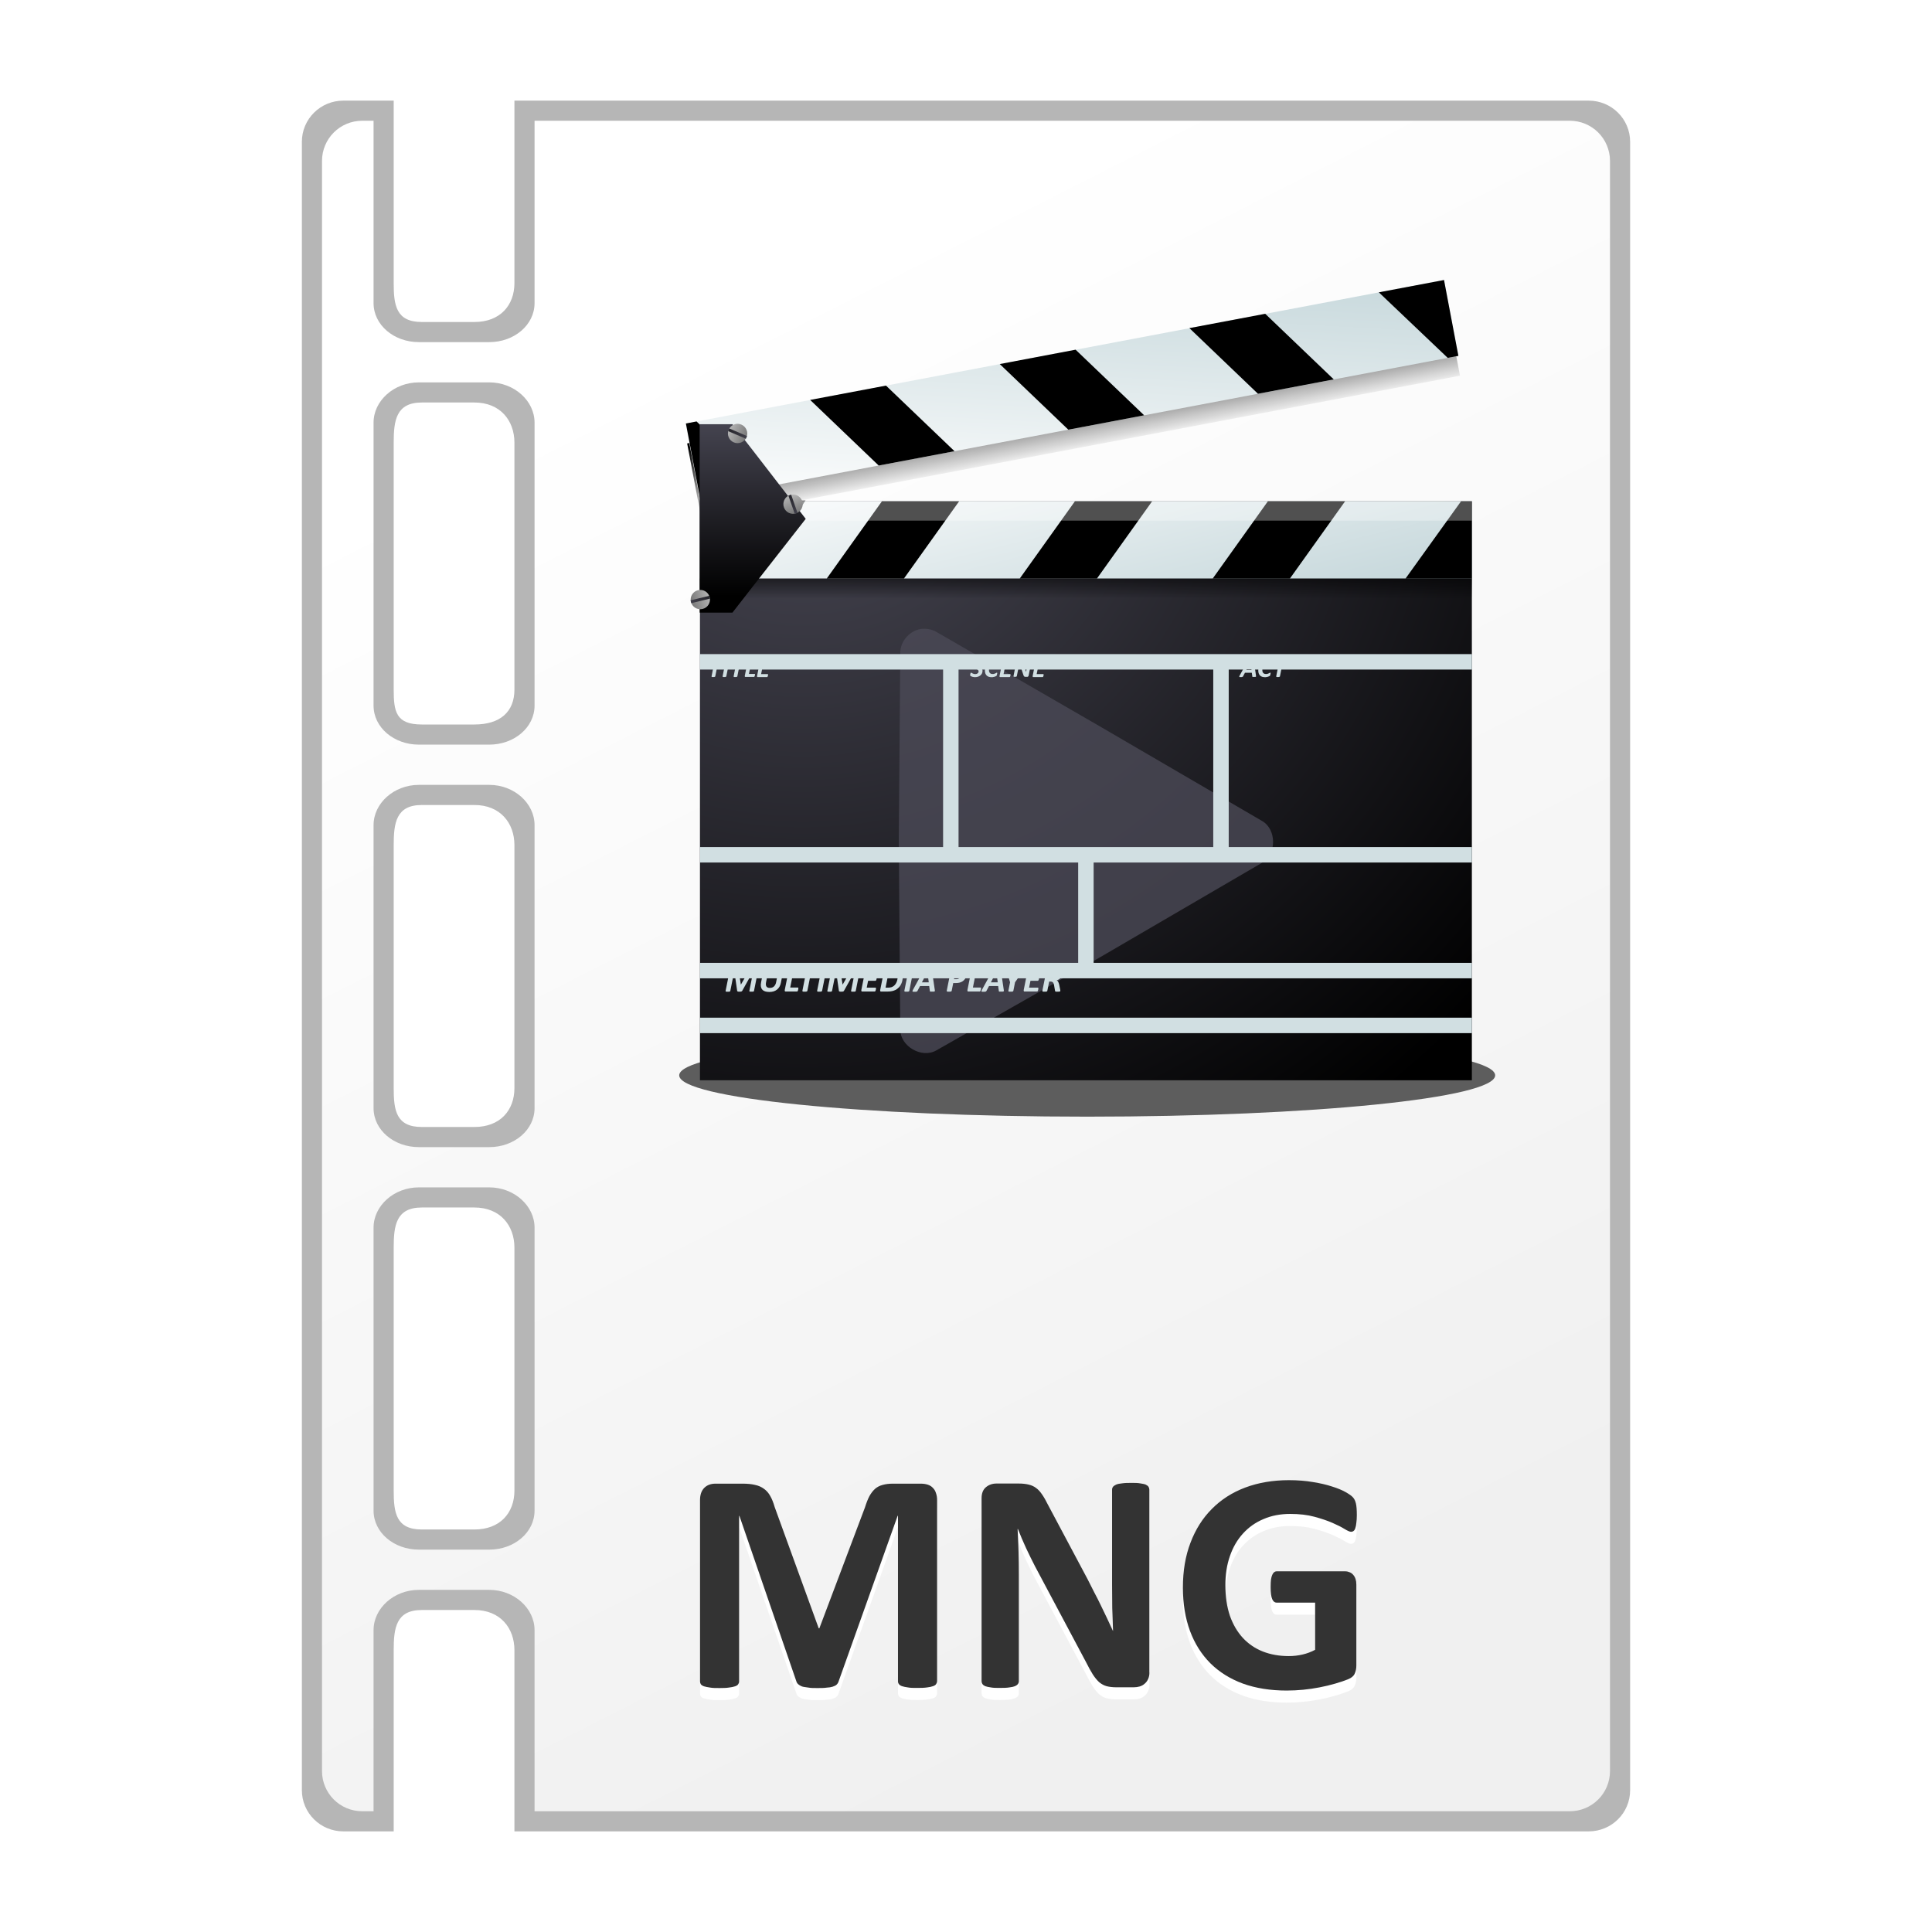 <?xml version="1.0" encoding="UTF-8" standalone="no"?>
<!-- Created with Inkscape (http://www.inkscape.org/) -->

<svg
   xmlns:dc="http://purl.org/dc/elements/1.1/"
   xmlns:cc="http://creativecommons.org/ns#"
   xmlns:rdf="http://www.w3.org/1999/02/22-rdf-syntax-ns#"
   xmlns:svg="http://www.w3.org/2000/svg"
   xmlns="http://www.w3.org/2000/svg"
   xmlns:xlink="http://www.w3.org/1999/xlink"
   xmlns:sodipodi="http://sodipodi.sourceforge.net/DTD/sodipodi-0.dtd"
   xmlns:inkscape="http://www.inkscape.org/namespaces/inkscape"
   width="48"
   height="48"
   id="svg2"
   version="1.1"
   inkscape:version="0.47pre4 r22446"
   sodipodi:docname="gnome-mime-video-mng.svg"
   inkscape:export-filename="/home/andrea/Documenti/MeliaeSVG/48/mimetypes/png/video.png"
   inkscape:export-xdpi="240"
   inkscape:export-ydpi="240">
  <defs
     id="defs4">
    <linearGradient
       id="linearGradient4203">
      <stop
         style="stop-color:#f0f0f0;stop-opacity:1;"
         offset="0"
         id="stop4205" />
      <stop
         style="stop-color:#ffffff;stop-opacity:1;"
         offset="1"
         id="stop4207" />
    </linearGradient>
    <inkscape:perspective
       sodipodi:type="inkscape:persp3d"
       inkscape:vp_x="0 : 526.18109 : 1"
       inkscape:vp_y="0 : 1000 : 0"
       inkscape:vp_z="744.09448 : 526.18109 : 1"
       inkscape:persp3d-origin="372.04724 : 350.78739 : 1"
       id="perspective10" />
    <linearGradient
       inkscape:collect="always"
       xlink:href="#linearGradient4203"
       id="linearGradient4209"
       x1="31.687"
       y1="1045.266"
       x2="15.481"
       y2="1013.34"
       gradientUnits="userSpaceOnUse" />
    <linearGradient
       inkscape:collect="always"
       xlink:href="#linearGradient4203"
       id="linearGradient3618"
       gradientUnits="userSpaceOnUse"
       x1="31.687"
       y1="1045.266"
       x2="15.481"
       y2="1013.34" />
    <filter
       height="1.205"
       y="-0.102"
       width="1.181"
       x="-0.09"
       id="filter3676"
       inkscape:collect="always">
      <feGaussianBlur
         id="feGaussianBlur3678"
         stdDeviation="0.207"
         inkscape:collect="always" />
    </filter>
    <linearGradient
       y2="1021.306"
       x2="7.147"
       y1="1021.306"
       x1="4.213"
       gradientUnits="userSpaceOnUse"
       id="linearGradient3666"
       xlink:href="#linearGradient4346"
       inkscape:collect="always" />
    <linearGradient
       y2="16.951"
       x2="5.714"
       y1="16.951"
       x1="4.777"
       gradientUnits="userSpaceOnUse"
       id="linearGradient3664"
       xlink:href="#linearGradient4663"
       inkscape:collect="always" />
    <linearGradient
       y2="1021.306"
       x2="7.147"
       y1="1021.306"
       x1="4.213"
       gradientUnits="userSpaceOnUse"
       id="linearGradient3656"
       xlink:href="#linearGradient4346"
       inkscape:collect="always" />
    <linearGradient
       y2="16.951"
       x2="5.714"
       y1="16.951"
       x1="4.777"
       gradientUnits="userSpaceOnUse"
       id="linearGradient3654"
       xlink:href="#linearGradient4663"
       inkscape:collect="always" />
    <linearGradient
       y2="1021.306"
       x2="7.147"
       y1="1021.306"
       x1="4.213"
       gradientUnits="userSpaceOnUse"
       id="linearGradient3646"
       xlink:href="#linearGradient4346"
       inkscape:collect="always" />
    <linearGradient
       y2="16.951"
       x2="5.714"
       y1="16.951"
       x1="4.777"
       gradientUnits="userSpaceOnUse"
       id="linearGradient3644"
       xlink:href="#linearGradient4663"
       inkscape:collect="always" />
    <linearGradient
       gradientTransform="matrix(1,0,0,1.221,0,-224.089)"
       gradientUnits="userSpaceOnUse"
       y2="1022.112"
       x2="6.841"
       y1="1014.112"
       x1="6.841"
       id="linearGradient4655"
       xlink:href="#linearGradient4346"
       inkscape:collect="always" />
    <linearGradient
       y2="1032.886"
       x2="29.586"
       y1="1010.662"
       x1="24.107"
       gradientTransform="translate(-189.332,-2017.137)"
       gradientUnits="userSpaceOnUse"
       id="linearGradient4619"
       xlink:href="#linearGradient4366"
       inkscape:collect="always" />
    <filter
       height="1.653"
       y="-0.326"
       width="1.066"
       x="-0.033"
       id="filter4568"
       inkscape:collect="always">
      <feGaussianBlur
         id="feGaussianBlur4570"
         stdDeviation="0.583"
         inkscape:collect="always" />
    </filter>
    <linearGradient
       y2="1016.108"
       x2="21.961"
       y1="1020.112"
       x1="21.961"
       gradientTransform="matrix(0.983,-0.186,-0.186,-0.983,189.062,2018.198)"
       gradientUnits="userSpaceOnUse"
       id="linearGradient4564"
       xlink:href="#linearGradient4358"
       inkscape:collect="always" />
    <linearGradient
       gradientTransform="translate(0,2)"
       gradientUnits="userSpaceOnUse"
       y2="1032.886"
       x2="29.586"
       y1="1010.662"
       x1="24.107"
       id="linearGradient4372"
       xlink:href="#linearGradient4366"
       inkscape:collect="always" />
    <linearGradient
       gradientTransform="translate(10.926,12.03)"
       gradientUnits="userSpaceOnUse"
       y2="1012.085"
       x2="7.576"
       y1="1010.082"
       x1="7.576"
       id="linearGradient4364"
       xlink:href="#linearGradient4358"
       inkscape:collect="always" />
    <radialGradient
       gradientUnits="userSpaceOnUse"
       gradientTransform="matrix(1.6412741e-7,2.278,-2.378,1.9026356e-7,2414.937,992.112)"
       r="19.911"
       fy="1011.688"
       fx="9.554"
       cy="1011.688"
       cx="9.554"
       id="radialGradient4352"
       xlink:href="#linearGradient4346"
       inkscape:collect="always" />
    <inkscape:perspective
       id="perspective3060"
       inkscape:persp3d-origin="372.04724 : 350.78739 : 1"
       inkscape:vp_z="744.09448 : 526.18109 : 1"
       inkscape:vp_y="0 : 1000 : 0"
       inkscape:vp_x="0 : 526.18109 : 1"
       sodipodi:type="inkscape:persp3d" />
    <linearGradient
       id="linearGradient4346">
      <stop
         id="stop4348"
         offset="0"
         style="stop-color:#4b4a57;stop-opacity:1;" />
      <stop
         id="stop4350"
         offset="1"
         style="stop-color:#000000;stop-opacity:1;" />
    </linearGradient>
    <linearGradient
       id="linearGradient4358">
      <stop
         id="stop4360"
         offset="0"
         style="stop-color:#000000;stop-opacity:1;" />
      <stop
         id="stop4362"
         offset="1"
         style="stop-color:#000000;stop-opacity:0;" />
    </linearGradient>
    <linearGradient
       id="linearGradient4366">
      <stop
         id="stop4368"
         offset="0"
         style="stop-color:#ffffff;stop-opacity:1;" />
      <stop
         id="stop4370"
         offset="1"
         style="stop-color:#a4c0c6;stop-opacity:1;" />
    </linearGradient>
    <linearGradient
       id="linearGradient4663">
      <stop
         id="stop4665"
         offset="0"
         style="stop-color:#787878;stop-opacity:1;" />
      <stop
         id="stop4667"
         offset="1"
         style="stop-color:#b4b4b4;stop-opacity:1;" />
    </linearGradient>
    <linearGradient
       inkscape:collect="always"
       xlink:href="#linearGradient4663"
       id="linearGradient3035"
       gradientUnits="userSpaceOnUse"
       x1="4.777"
       y1="16.951"
       x2="5.714"
       y2="16.951" />
    <linearGradient
       inkscape:collect="always"
       xlink:href="#linearGradient4346"
       id="linearGradient3037"
       gradientUnits="userSpaceOnUse"
       x1="4.213"
       y1="1021.306"
       x2="7.147"
       y2="1021.306" />
    <linearGradient
       inkscape:collect="always"
       xlink:href="#linearGradient4663"
       id="linearGradient3039"
       gradientUnits="userSpaceOnUse"
       x1="4.777"
       y1="16.951"
       x2="5.714"
       y2="16.951" />
    <linearGradient
       inkscape:collect="always"
       xlink:href="#linearGradient4346"
       id="linearGradient3041"
       gradientUnits="userSpaceOnUse"
       x1="4.213"
       y1="1021.306"
       x2="7.147"
       y2="1021.306" />
    <linearGradient
       inkscape:collect="always"
       xlink:href="#linearGradient4663"
       id="linearGradient3043"
       gradientUnits="userSpaceOnUse"
       x1="4.777"
       y1="16.951"
       x2="5.714"
       y2="16.951" />
    <linearGradient
       inkscape:collect="always"
       xlink:href="#linearGradient4346"
       id="linearGradient3045"
       gradientUnits="userSpaceOnUse"
       x1="4.213"
       y1="1021.306"
       x2="7.147"
       y2="1021.306" />
    <linearGradient
       inkscape:collect="always"
       xlink:href="#linearGradient4346"
       id="linearGradient3102"
       gradientUnits="userSpaceOnUse"
       gradientTransform="matrix(0.479,0,0,0.585,15.421,421.243)"
       x1="6.841"
       y1="1014.112"
       x2="6.841"
       y2="1022.112" />
    <linearGradient
       inkscape:collect="always"
       xlink:href="#linearGradient4366"
       id="linearGradient3118"
       gradientUnits="userSpaceOnUse"
       gradientTransform="matrix(0.471,-0.089,-0.089,-0.471,106.027,1495.818)"
       x1="24.107"
       y1="1010.662"
       x2="29.586"
       y2="1032.886" />
    <linearGradient
       inkscape:collect="always"
       xlink:href="#linearGradient4358"
       id="linearGradient3121"
       gradientUnits="userSpaceOnUse"
       gradientTransform="matrix(0.471,-0.089,-0.089,-0.471,106.067,1496.311)"
       x1="21.961"
       y1="1020.112"
       x2="21.961"
       y2="1016.108" />
    <linearGradient
       inkscape:collect="always"
       xlink:href="#linearGradient4358"
       id="linearGradient3130"
       gradientUnits="userSpaceOnUse"
       gradientTransform="matrix(0.479,0,0,0.479,20.659,534.451)"
       x1="7.576"
       y1="1010.082"
       x2="7.576"
       y2="1012.085" />
    <linearGradient
       inkscape:collect="always"
       xlink:href="#linearGradient4366"
       id="linearGradient3133"
       gradientUnits="userSpaceOnUse"
       gradientTransform="matrix(0.479,0,0,0.479,15.421,529.642)"
       x1="24.107"
       y1="1010.662"
       x2="29.586"
       y2="1032.886" />
    <radialGradient
       inkscape:collect="always"
       xlink:href="#linearGradient4346"
       id="radialGradient3136"
       gradientUnits="userSpaceOnUse"
       gradientTransform="matrix(7.8691085e-8,1.092,-1.14,9.1222094e-8,1173.265,1004.352)"
       cx="9.554"
       cy="1011.688"
       fx="9.554"
       fy="1011.688"
       r="19.911" />
    <linearGradient
       inkscape:collect="always"
       xlink:href="#linearGradient4346"
       id="linearGradient2988"
       gradientUnits="userSpaceOnUse"
       gradientTransform="matrix(0.479,0,0,0.585,15.421,421.243)"
       x1="6.841"
       y1="1014.112"
       x2="6.841"
       y2="1022.112" />
    <linearGradient
       inkscape:collect="always"
       xlink:href="#linearGradient4366"
       id="linearGradient3004"
       gradientUnits="userSpaceOnUse"
       gradientTransform="matrix(0.471,-0.089,-0.089,-0.471,106.027,1495.818)"
       x1="24.107"
       y1="1010.662"
       x2="29.586"
       y2="1032.886" />
    <linearGradient
       inkscape:collect="always"
       xlink:href="#linearGradient4358"
       id="linearGradient3007"
       gradientUnits="userSpaceOnUse"
       gradientTransform="matrix(0.471,-0.089,-0.089,-0.471,106.067,1496.311)"
       x1="21.961"
       y1="1020.112"
       x2="21.961"
       y2="1016.108" />
    <linearGradient
       inkscape:collect="always"
       xlink:href="#linearGradient4358"
       id="linearGradient3016"
       gradientUnits="userSpaceOnUse"
       gradientTransform="matrix(0.479,0,0,0.479,20.659,534.451)"
       x1="7.576"
       y1="1010.082"
       x2="7.576"
       y2="1012.085" />
    <linearGradient
       inkscape:collect="always"
       xlink:href="#linearGradient4366"
       id="linearGradient3019"
       gradientUnits="userSpaceOnUse"
       gradientTransform="matrix(0.479,0,0,0.479,15.421,529.642)"
       x1="24.107"
       y1="1010.662"
       x2="29.586"
       y2="1032.886" />
    <radialGradient
       inkscape:collect="always"
       xlink:href="#linearGradient4346"
       id="radialGradient3023"
       gradientUnits="userSpaceOnUse"
       gradientTransform="matrix(7.8691085e-8,1.092,-1.14,9.1222094e-8,1173.265,1004.352)"
       cx="9.554"
       cy="1011.688"
       fx="9.554"
       fy="1011.688"
       r="19.911" />
  </defs>
  <sodipodi:namedview
     id="base"
     pagecolor="#ffffff"
     bordercolor="#666666"
     borderopacity="1.0"
     inkscape:pageopacity="0.0"
     inkscape:pageshadow="2"
     inkscape:zoom="3.959798"
     inkscape:cx="28.204962"
     inkscape:cy="-4.1215139"
     inkscape:document-units="px"
     inkscape:current-layer="layer1"
     showgrid="false"
     inkscape:window-width="1280"
     inkscape:window-height="712"
     inkscape:window-x="0"
     inkscape:window-y="25"
     inkscape:window-maximized="1" />
  <g
     inkscape:label="Livello 1"
     inkscape:groupmode="layer"
     id="layer1"
     transform="translate(0,-1004.362)">
    <path
       style="fill:#646464;fill-opacity:0.471;stroke:none"
       d="M 8.531,1006.862 C 7.96,1006.862 7.5,1007.319 7.5,1007.886 l 0,40.952 c 0,0.567 0.46,1.024 1.031,1.024 l 1.25,0 0,-4.5 c 0,-0.555 0.06,-1 0.7,-1 l 1.305,0 c 0.64,0 0.995,0.445 0.995,1 l 0,4.5 26.688,0 c 0.571,0 1.031,-0.457 1.031,-1.024 l 0,-40.952 c 0,-0.567 -0.46,-1.024 -1.031,-1.024 l -26.688,0 0,4.531 c 0,0.555 -0.355,0.969 -0.995,0.969 l -1.305,0 c -0.64,0 -0.7,-0.414 -0.7,-0.969 l 0,-4.531 -1.25,0 z m 1.95,7.5 1.305,0 c 0.64,0 0.995,0.445 0.995,1 l 0,6.131 c 0,0.555 -0.355,0.869 -0.995,0.869 l -1.305,0 c -0.64,0 -0.7,-0.314 -0.7,-0.869 l 0,-6.131 c 0,-0.555 0.06,-1 0.7,-1 z m 0,10 1.305,0 c 0.64,0 0.995,0.445 0.995,1 l 0,6.031 c 0,0.555 -0.355,0.969 -0.995,0.969 l -1.305,0 c -0.64,0 -0.7,-0.414 -0.7,-0.969 l 0,-6.031 c 0,-0.555 0.06,-1 0.7,-1 z m 0,10 1.305,0 c 0.64,0 0.995,0.445 0.995,1 l 0,6.031 c 0,0.555 -0.355,0.969 -0.995,0.969 l -1.305,0 c -0.64,0 -0.7,-0.414 -0.7,-0.969 l 0,-6.031 c 0,-0.555 0.06,-1 0.7,-1 z"
       id="rect4211"
       sodipodi:nodetypes="cccccccccccccccccccccccccccccccccccccccccccccccc" />
    <path
       style="fill:url(#linearGradient3618);fill-opacity:1;stroke:none"
       d="m 9,1007.362 c -0.554,0 -1,0.446 -1,1 l 0,40 c 0,0.554 0.446,1 1,1 l 0.281,0 0,-4.5 c 0,-0.542 0.505,-1 1.125,-1 l 1.75,0 c 0.62,0 1.125,0.458 1.125,1 l 0,4.5 25.719,0 c 0.554,0 1,-0.446 1,-1 l 0,-40 c 0,-0.554 -0.446,-1 -1,-1 l -25.719,0 0,4.531 c 0,0.542 -0.505,0.969 -1.125,0.969 l -1.75,0 c -0.62,0 -1.125,-0.427 -1.125,-0.969 l 0,-4.531 -0.281,0 z m 1.406,6.5 1.75,0 c 0.62,0 1.125,0.458 1.125,1 l 0,7.031 c 0,0.542 -0.505,0.969 -1.125,0.969 l -1.75,0 c -0.62,0 -1.125,-0.427 -1.125,-0.969 l 0,-7.031 c 0,-0.542 0.505,-1 1.125,-1 z m 0,10 1.75,0 c 0.62,0 1.125,0.458 1.125,1 l 0,7.031 c 0,0.542 -0.505,0.969 -1.125,0.969 l -1.75,0 c -0.62,0 -1.125,-0.426 -1.125,-0.969 l 0,-7.031 c 0,-0.542 0.505,-1 1.125,-1 z m 0,10 1.75,0 c 0.62,0 1.125,0.458 1.125,1 l 0,7.031 c 0,0.542 -0.505,0.969 -1.125,0.969 l -1.75,0 c -0.62,0 -1.125,-0.426 -1.125,-0.969 l 0,-7.031 c 0,-0.542 0.505,-1 1.125,-1 z"
       id="rect3429" />
    <path
       transform="matrix(0.479,0,0,0.479,15.421,1009.626)"
       style="fill:#333333;fill-opacity:0.784;stroke:none;filter:url(#filter4568)"
       d="m 45.357,44.786 c 0,1.183 -9.474,2.143 -21.161,2.143 -11.687,0 -21.161,-0.959 -21.161,-2.143 0,-1.183 9.474,-2.143 21.161,-2.143 11.687,0 21.161,0.959 21.161,2.143 z"
       id="path4566" />
    <path
       style="fill:url(#radialGradient3023);fill-opacity:1;stroke:none"
       d="m 17.39,1016.818 19.178,0 0,14.383 -19.178,0 0,-14.383 z"
       id="rect3062" />
    <path
       style="font-size:medium;font-style:normal;font-variant:normal;font-weight:normal;font-stretch:normal;text-indent:0;text-align:start;text-decoration:none;line-height:normal;letter-spacing:normal;word-spacing:normal;text-transform:none;direction:ltr;block-progression:tb;writing-mode:lr-tb;text-anchor:start;color:#000000;fill:#4b4a57;fill-opacity:0.784;stroke:none;stroke-width:1;marker:none;visibility:visible;display:inline;overflow:visible;enable-background:accumulate;font-family:'A.C.M.E. Secret Agent';-inkscape-font-specification:'A.C.M.E. Secret Agent'"
       d="m 22.926,1019.983 c -0.3,0.019 -0.56,0.296 -0.559,0.597 l -0.037,4.697 0.037,4.66 c -0.004,0.418 0.532,0.731 0.895,0.522 l 4.063,-2.311 4.026,-2.348 c 0.371,-0.205 0.371,-0.839 0,-1.044 l -4.026,-2.348 -4.063,-2.348 c -0.101,-0.057 -0.22,-0.083 -0.335,-0.075 l 0,3e-4 z"
       id="path3139"
       sodipodi:nodetypes="cccccccccccc" />
    <path
       style="fill:url(#linearGradient3019);fill-opacity:1;stroke:none"
       d="m 17.39,1016.818 19.178,0 0,1.918 -19.178,0 0,-1.918 z"
       id="rect4354" />
    <path
       style="fill:url(#linearGradient3016);fill-opacity:1;stroke:none"
       d="m 17.39,1018.736 19.178,0 0,0.959 -19.178,0 0,-0.959 z"
       id="rect4356" />
    <path
       style="fill:#000000;fill-opacity:1;stroke:none"
       d="m 26.705,1016.818 1.918,0 -1.37,1.918 -1.918,0 1.37,-1.918 z"
       id="rect4374" />
    <path
       style="fill:#000000;fill-opacity:1;stroke:none"
       d="m 31.499,1016.818 1.918,0 -1.37,1.918 -1.918,0 1.37,-1.918 z"
       id="rect4395" />
    <path
       style="fill:#000000;fill-opacity:1;stroke:none"
       d="m 36.298,1016.818 -1.378,1.918 1.648,0 0,-1.918 -0.27,0 z"
       id="rect4397" />
    <path
       style="fill:#000000;fill-opacity:1;stroke:none"
       d="m 21.91,1016.818 1.918,0 -1.37,1.918 -1.918,0 1.37,-1.918 z"
       id="rect4399" />
    <path
       style="fill:#000000;fill-opacity:1;stroke:none"
       d="m 17.398,1016.818 0,1.918 0.27,0 1.363,-1.918 -1.633,0 z"
       id="rect4401" />
    <path
       style="fill:#ffffff;fill-opacity:0.314;stroke:none"
       d="m 17.39,1016.818 19.178,0 0,0.479 -19.178,0 0,-0.479 z"
       id="rect4456" />
    <path
       style="fill:url(#linearGradient3007);fill-opacity:1;stroke:none"
       d="m 17.429,1017.262 18.844,-3.565 -0.357,-1.884 -18.844,3.566 0.357,1.884 z"
       id="rect4544" />
    <path
       style="fill:url(#linearGradient3004);fill-opacity:1;stroke:none"
       d="m 17.39,1016.768 18.844,-3.565 -0.357,-1.884 -18.844,3.566 0.357,1.884 z"
       id="rect4458" />
    <path
       style="fill:#000000;fill-opacity:1;stroke:none"
       d="m 26.542,1015.037 1.884,-0.357 -1.703,-1.63 -1.884,0.357 1.703,1.63 z"
       id="rect4460" />
    <path
       style="fill:#000000;fill-opacity:1;stroke:none"
       d="m 31.253,1014.145 1.884,-0.357 -1.703,-1.63 -1.884,0.356 1.703,1.63 z"
       id="rect4462" />
    <path
       id="path4464"
       d="m 35.968,1013.253 -1.711,-1.628 1.619,-0.306 0.357,1.884 -0.265,0.05 z"
       style="fill:#000000;fill-opacity:1;stroke:none" />
    <path
       style="fill:#000000;fill-opacity:1;stroke:none"
       d="m 21.831,1015.928 1.884,-0.356 -1.703,-1.63 -1.884,0.356 1.703,1.63 z"
       id="rect4466" />
    <path
       id="path4468"
       d="m 17.398,1016.767 -0.357,-1.884 0.265,-0.05 1.696,1.631 -1.605,0.304 z"
       style="fill:#000000;fill-opacity:1;stroke:none" />
    <path
       style="fill:#d1dfe2;fill-opacity:1;stroke:none"
       d="m 17.39,1020.613 19.178,0 0,0.384 -19.178,0 0,-0.384 z"
       id="rect4593" />
    <path
       style="fill:#d1dfe2;fill-opacity:1;stroke:none"
       d="m 17.39,1025.407 19.178,0 0,0.384 -19.178,0 0,-0.384 z"
       id="rect4595" />
    <path
       style="fill:#d1dfe2;fill-opacity:1;stroke:none"
       d="m 17.39,1028.284 19.178,0 0,0.384 -19.178,0 0,-0.384 z"
       id="rect4597" />
    <path
       style="fill:#d1dfe2;fill-opacity:1;stroke:none"
       d="m 17.39,1029.646 19.178,0 0,0.384 -19.178,0 0,-0.384 z"
       id="rect4599" />
    <path
       style="fill:#d1dfe2;fill-opacity:1;stroke:none"
       d="m 23.431,1025.599 0,-4.88 0.384,0 0,4.88 -0.384,0 z"
       id="rect4601" />
    <path
       style="fill:#d1dfe2;fill-opacity:1;stroke:none"
       d="m 30.143,1025.599 0,-4.88 0.384,0 0,4.88 -0.384,0 z"
       id="rect4603" />
    <path
       style="fill:#d1dfe2;fill-opacity:1;stroke:none"
       d="m 26.787,1028.514 0,-2.954 0.384,0 0,2.954 -0.384,0 z"
       id="rect4611" />
    <path
       id="path3674"
       d="m 4.094,1019.018 0,4.862 2.384,0 3.11,-4.862 -5.495,0 z"
       style="fill:#000000;fill-opacity:0.392;stroke:none;filter:url(#filter3676)"
       sodipodi:nodetypes="ccccc"
       transform="matrix(0.479,0,0,0.479,15.421,528.683)" />
    <path
       style="fill:url(#linearGradient2988);fill-opacity:1;stroke:none"
       d="m 17.383,1014.9 0,2.352 0,2.331 0.814,0 0.504,-0.647 1.317,-1.683 -1.317,-1.705 -0.504,-0.647 -0.814,0 z"
       id="path4641" />
    <g
       id="g3640"
       transform="matrix(0.466,-0.113,0.113,0.466,-100.417,543.911)">
      <path
         transform="matrix(1.067,0,0,1.067,-0.429,1003.225)"
         d="m 5.714,16.951 c 0,0.259 -0.21,0.469 -0.469,0.469 -0.259,0 -0.469,-0.21 -0.469,-0.469 0,-0.259 0.21,-0.469 0.469,-0.469 0.259,0 0.469,0.21 0.469,0.469 z"
         sodipodi:ry="0.46875"
         sodipodi:rx="0.46875"
         sodipodi:cy="16.950893"
         sodipodi:cx="5.2455359"
         id="path4657"
         style="fill:url(#linearGradient3035);fill-opacity:1;stroke:none"
         sodipodi:type="arc" />
      <path
         id="path4671"
         d="m 4.666,1021.231 0,0.15 1,0 0,-0.15 -1,0 z"
         style="font-size:medium;font-style:normal;font-variant:normal;font-weight:normal;font-stretch:normal;text-indent:0;text-align:start;text-decoration:none;line-height:normal;letter-spacing:normal;word-spacing:normal;text-transform:none;direction:ltr;block-progression:tb;writing-mode:lr-tb;text-anchor:start;color:#000000;fill:url(#linearGradient3037);fill-opacity:1;stroke:none;stroke-width:1px;marker:none;visibility:visible;display:inline;overflow:visible;enable-background:accumulate;font-family:'A.C.M.E. Secret Agent';-inkscape-font-specification:'A.C.M.E. Secret Agent'" />
    </g>
    <g
       transform="matrix(-0.441,-0.189,0.189,-0.441,-172.424,1466.507)"
       id="g3648">
      <path
         sodipodi:type="arc"
         style="fill:url(#linearGradient3039);fill-opacity:1;stroke:none"
         id="path3650"
         sodipodi:cx="5.2455359"
         sodipodi:cy="16.950893"
         sodipodi:rx="0.46875"
         sodipodi:ry="0.46875"
         d="m 5.714,16.951 c 0,0.259 -0.21,0.469 -0.469,0.469 -0.259,0 -0.469,-0.21 -0.469,-0.469 0,-0.259 0.21,-0.469 0.469,-0.469 0.259,0 0.469,0.21 0.469,0.469 z"
         transform="matrix(1.067,0,0,1.067,-0.429,1003.225)" />
      <path
         style="font-size:medium;font-style:normal;font-variant:normal;font-weight:normal;font-stretch:normal;text-indent:0;text-align:start;text-decoration:none;line-height:normal;letter-spacing:normal;word-spacing:normal;text-transform:none;direction:ltr;block-progression:tb;writing-mode:lr-tb;text-anchor:start;color:#000000;fill:url(#linearGradient3041);fill-opacity:1;stroke:none;stroke-width:1px;marker:none;visibility:visible;display:inline;overflow:visible;enable-background:accumulate;font-family:'A.C.M.E. Secret Agent';-inkscape-font-specification:'A.C.M.E. Secret Agent'"
         d="m 4.666,1021.231 0,0.15 1,0 0,-0.15 -1,0 z"
         id="path3652" />
    </g>
    <g
       id="g3658"
       transform="matrix(-0.158,-0.453,0.453,-0.158,-442.135,1180.596)">
      <path
         transform="matrix(1.067,0,0,1.067,-0.429,1003.225)"
         d="m 5.714,16.951 c 0,0.259 -0.21,0.469 -0.469,0.469 -0.259,0 -0.469,-0.21 -0.469,-0.469 0,-0.259 0.21,-0.469 0.469,-0.469 0.259,0 0.469,0.21 0.469,0.469 z"
         sodipodi:ry="0.46875"
         sodipodi:rx="0.46875"
         sodipodi:cy="16.950893"
         sodipodi:cx="5.2455359"
         id="path3660"
         style="fill:url(#linearGradient3043);fill-opacity:1;stroke:none"
         sodipodi:type="arc" />
      <path
         id="path3662"
         d="m 4.666,1021.231 0,0.15 1,0 0,-0.15 -1,0 z"
         style="font-size:medium;font-style:normal;font-variant:normal;font-weight:normal;font-stretch:normal;text-indent:0;text-align:start;text-decoration:none;line-height:normal;letter-spacing:normal;word-spacing:normal;text-transform:none;direction:ltr;block-progression:tb;writing-mode:lr-tb;text-anchor:start;color:#000000;fill:url(#linearGradient3045);fill-opacity:1;stroke:none;stroke-width:1px;marker:none;visibility:visible;display:inline;overflow:visible;enable-background:accumulate;font-family:'A.C.M.E. Secret Agent';-inkscape-font-specification:'A.C.M.E. Secret Agent'" />
    </g>
    <g
       style="font-size:1.5px;font-style:italic;font-variant:normal;font-weight:bold;font-stretch:normal;fill:#d1dfe2;fill-opacity:1;stroke:none;font-family:Calibri;-inkscape-font-specification:'A.C.M.E. Secret Agent Italic'"
       id="text3684"
       transform="matrix(0.479,0,0,0.479,15.421,528.683)">
      <path
         d="m 5.346,1027.258 c -9e-7,0 -4.892e-4,0.01 -0.001,0.017 -4.891e-4,0.01 -0.002,0.016 -0.004,0.025 -0.001,0.01 -0.004,0.019 -0.007,0.029 -0.002,0.01 -0.006,0.019 -0.01,0.027 -0.003,0.01 -0.008,0.015 -0.013,0.02 -0.005,0.01 -0.01,0.01 -0.016,0.01 l -0.238,0 -0.152,0.764 c -0.001,0 -0.004,0.01 -0.008,0.013 -0.004,0 -0.01,0.01 -0.018,0.01 -0.008,0 -0.018,0 -0.031,0.01 -0.012,0 -0.028,0 -0.047,0 -0.019,0 -0.034,-8e-4 -0.046,0 -0.012,0 -0.022,0 -0.029,-0.01 -0.006,0 -0.011,-0.01 -0.013,-0.01 -0.002,0 -0.002,-0.01 -0.001,-0.013 l 0.152,-0.764 -0.236,0 c -0.007,0 -0.012,0 -0.015,-0.01 -0.002,-0.01 -0.004,-0.013 -0.004,-0.022 -1e-7,0 2.44e-4,-0.01 7.324e-4,-0.017 9.764e-4,-0.01 0.002,-0.016 0.004,-0.026 0.002,-0.01 0.004,-0.019 0.007,-0.029 0.003,-0.01 0.006,-0.02 0.01,-0.028 0.004,-0.01 0.008,-0.015 0.013,-0.02 0.005,-0.01 0.01,-0.01 0.016,-0.01 l 0.668,0 c 0.006,0 0.01,0 0.013,0.01 0.003,0.01 0.005,0.013 0.005,0.023"
         id="path3791" />
      <path
         d="m 5.478,1028.149 c -9.768e-4,0 -0.003,0.01 -0.007,0.013 -0.004,0 -0.01,0.01 -0.018,0.01 -0.008,0 -0.018,0 -0.031,0.01 -0.013,0 -0.028,0 -0.047,0 -0.019,0 -0.035,-8e-4 -0.047,0 -0.012,-10e-4 -0.021,0 -0.028,-0.01 -0.007,0 -0.011,-0.01 -0.014,-0.01 -0.002,0 -0.003,-0.01 -0.001,-0.013 l 0.179,-0.896 c 4.88e-4,0 0.003,-0.01 0.007,-0.013 0.004,0 0.01,-0.01 0.018,-0.01 0.008,0 0.019,0 0.031,-0.01 0.013,0 0.028,0 0.047,0 0.019,0 0.034,8e-4 0.045,0 0.012,0 0.022,0 0.029,0.01 0.007,0 0.012,0.01 0.014,0.01 0.002,0 0.003,0.01 0.002,0.013 l -0.179,0.896"
         id="path3793" />
      <path
         d="m 6.491,1027.258 c -9e-7,0 -4.891e-4,0.01 -0.001,0.017 -4.891e-4,0.01 -0.002,0.016 -0.004,0.025 -0.001,0.01 -0.004,0.019 -0.007,0.029 -0.002,0.01 -0.006,0.019 -0.01,0.027 -0.003,0.01 -0.008,0.015 -0.013,0.02 -0.005,0.01 -0.01,0.01 -0.016,0.01 l -0.238,0 -0.152,0.764 c -0.001,0 -0.004,0.01 -0.008,0.013 -0.004,0 -0.01,0.01 -0.018,0.01 -0.008,0 -0.018,0 -0.031,0.01 -0.012,0 -0.028,0 -0.047,0 -0.019,0 -0.034,-8e-4 -0.046,0 -0.012,0 -0.022,0 -0.029,-0.01 -0.006,0 -0.011,-0.01 -0.013,-0.01 -0.002,0 -0.002,-0.01 -0.001,-0.013 l 0.152,-0.764 -0.236,0 c -0.007,0 -0.012,0 -0.015,-0.01 -0.002,-0.01 -0.004,-0.013 -0.004,-0.022 -1e-7,0 2.44e-4,-0.01 7.324e-4,-0.017 9.764e-4,-0.01 0.002,-0.016 0.004,-0.026 0.002,-0.01 0.004,-0.019 0.007,-0.029 0.003,-0.01 0.006,-0.02 0.01,-0.028 0.004,-0.01 0.008,-0.015 0.013,-0.02 0.005,-0.01 0.01,-0.01 0.016,-0.01 l 0.668,0 c 0.006,0 0.01,0 0.013,0.01 0.003,0.01 0.005,0.013 0.005,0.023"
         id="path3795" />
      <path
         d="m 6.967,1028.045 c -6e-7,0 -4.889e-4,0.01 -0.001,0.017 -4.888e-4,0.01 -0.002,0.016 -0.004,0.026 -0.001,0.01 -0.004,0.02 -0.007,0.03 -0.002,0.01 -0.006,0.02 -0.01,0.028 -0.003,0.01 -0.008,0.015 -0.012,0.021 -0.005,0.01 -0.01,0.01 -0.017,0.01 l -0.434,0 c -0.008,0 -0.015,-10e-4 -0.022,0 -0.006,0 -0.012,-0.01 -0.016,-0.011 -0.004,-0.01 -0.007,-0.012 -0.008,-0.019 -0.001,-0.01 -0.001,-0.017 7.324e-4,-0.028 l 0.173,-0.861 c 4.881e-4,0 0.003,-0.01 0.007,-0.013 0.004,0 0.01,-0.01 0.018,-0.01 0.008,0 0.019,0 0.031,-0.01 0.013,0 0.029,0 0.048,0 0.019,0 0.034,8e-4 0.046,0 0.012,10e-4 0.022,0 0.029,0.01 0.007,0 0.011,0.01 0.013,0.01 0.002,0 0.003,0.01 0.002,0.013 l -0.152,0.763 0.299,0 c 0.007,0 0.011,0 0.014,0.01 0.003,0.01 0.004,0.013 0.004,0.021"
         id="path3797" />
      <path
         d="m 7.799,1027.255 c -7e-7,0 -4.89e-4,0.01 -0.001,0.015 -4.891e-4,0.01 -0.001,0.016 -0.003,0.025 -0.001,0.01 -0.003,0.018 -0.006,0.028 -0.002,0.01 -0.006,0.019 -0.01,0.027 -0.003,0.01 -0.008,0.014 -0.013,0.02 -0.005,0.01 -0.01,0.01 -0.016,0.01 l -0.338,0 -0.047,0.232 0.287,0 c 0.007,0 0.012,0 0.015,0.01 0.003,0 0.004,0.012 0.004,0.02 -6e-7,0 -4.889e-4,0.01 -0.001,0.016 -4.89e-4,0.01 -0.001,0.015 -0.003,0.024 -0.001,0.01 -0.003,0.018 -0.006,0.027 -0.002,0.01 -0.006,0.018 -0.01,0.026 -0.003,0.01 -0.008,0.014 -0.012,0.019 -0.005,0 -0.01,0.01 -0.016,0.01 l -0.286,0 -0.054,0.267 0.343,0 c 0.006,0 0.01,0 0.013,0.01 0.003,0 0.004,0.012 0.004,0.022 -6e-7,0 -2.447e-4,0.01 -7.324e-4,0.016 -4.889e-4,0.01 -0.002,0.016 -0.004,0.025 -0.001,0.01 -0.003,0.018 -0.006,0.027 -0.002,0.01 -0.006,0.018 -0.01,0.026 -0.003,0.01 -0.008,0.014 -0.012,0.019 -0.005,0 -0.01,0.01 -0.017,0.01 l -0.476,0 c -0.008,0 -0.015,-10e-4 -0.021,0 -0.006,0 -0.012,-0.01 -0.016,-0.011 -0.004,-0.01 -0.007,-0.012 -0.008,-0.019 -0.001,-0.01 -0.001,-0.017 7.324e-4,-0.028 l 0.166,-0.826 c 0.004,-0.022 0.013,-0.037 0.026,-0.046 0.013,-0.01 0.028,-0.015 0.044,-0.015 l 0.472,0 c 0.013,0 0.019,0.01 0.019,0.028"
         id="path3799" />
    </g>
    <g
       style="font-size:1.5px;font-style:italic;font-variant:normal;font-weight:bold;font-stretch:normal;fill:#d1dfe2;fill-opacity:1;stroke:none;font-family:Calibri;-inkscape-font-specification:'A.C.M.E. Secret Agent Italic'"
       id="text3688"
       transform="matrix(0.479,0,0,0.479,15.421,528.683)">
      <path
         d="m 18.827,1027.299 c -1e-6,0 -4.89e-4,0.01 -0.002,0.017 -4.89e-4,0.01 -0.002,0.015 -0.003,0.024 -0.002,0.01 -0.003,0.018 -0.006,0.027 -0.002,0.01 -0.005,0.017 -0.008,0.025 -0.003,0.01 -0.006,0.013 -0.01,0.018 -0.004,0 -0.008,0.01 -0.012,0.01 -0.007,0 -0.015,0 -0.026,-0.01 -0.01,-0.01 -0.023,-0.013 -0.038,-0.02 -0.015,-0.01 -0.032,-0.014 -0.052,-0.02 -0.02,-0.01 -0.043,-0.01 -0.068,-0.01 -0.026,0 -0.049,0 -0.067,0.011 -0.018,0.01 -0.033,0.017 -0.045,0.029 -0.012,0.012 -0.021,0.025 -0.026,0.04 -0.005,0.015 -0.008,0.029 -0.008,0.045 -10e-7,0.018 0.004,0.033 0.013,0.047 0.009,0.013 0.021,0.026 0.035,0.037 0.015,0.011 0.031,0.022 0.05,0.033 0.019,0.011 0.038,0.022 0.057,0.034 0.02,0.012 0.039,0.025 0.057,0.039 0.019,0.014 0.036,0.03 0.051,0.048 0.015,0.018 0.026,0.039 0.035,0.063 0.009,0.023 0.013,0.051 0.013,0.081 -10e-7,0.046 -0.009,0.089 -0.028,0.128 -0.019,0.039 -0.045,0.073 -0.079,0.102 -0.034,0.029 -0.075,0.052 -0.123,0.068 -0.048,0.017 -0.101,0.025 -0.16,0.025 -0.032,0 -0.061,0 -0.088,-0.01 -0.027,0 -0.051,-0.011 -0.072,-0.018 -0.021,-0.01 -0.038,-0.015 -0.052,-0.023 -0.014,-0.01 -0.025,-0.016 -0.031,-0.024 -0.007,-0.01 -0.01,-0.018 -0.01,-0.033 0,0 4.88e-4,-0.01 0.002,-0.018 9.77e-4,-0.01 0.002,-0.016 0.004,-0.025 0.002,-0.01 0.004,-0.019 0.007,-0.028 0.002,-0.01 0.005,-0.018 0.009,-0.026 0.003,-0.01 0.007,-0.014 0.011,-0.019 0.004,0 0.009,-0.01 0.014,-0.01 0.008,0 0.018,0 0.029,0.012 0.012,0.01 0.026,0.016 0.043,0.025 0.017,0.01 0.037,0.017 0.061,0.025 0.023,0.01 0.052,0.012 0.084,0.012 0.029,0 0.054,0 0.075,-0.011 0.022,-0.01 0.04,-0.017 0.055,-0.03 0.015,-0.013 0.026,-0.027 0.033,-0.044 0.008,-0.017 0.012,-0.036 0.012,-0.056 -1e-6,-0.018 -0.004,-0.034 -0.013,-0.048 -0.009,-0.014 -0.021,-0.026 -0.035,-0.037 -0.014,-0.012 -0.031,-0.023 -0.049,-0.033 -0.018,-0.01 -0.037,-0.021 -0.056,-0.033 -0.019,-0.012 -0.038,-0.024 -0.056,-0.038 -0.018,-0.014 -0.034,-0.03 -0.049,-0.048 -0.014,-0.019 -0.026,-0.04 -0.034,-0.064 -0.009,-0.024 -0.013,-0.052 -0.013,-0.083 -10e-7,-0.044 0.009,-0.084 0.026,-0.121 0.018,-0.037 0.042,-0.069 0.073,-0.095 0.031,-0.027 0.069,-0.048 0.112,-0.062 0.043,-0.015 0.091,-0.023 0.144,-0.023 0.024,0 0.048,0 0.07,0.01 0.022,0 0.042,0.01 0.06,0.014 0.018,0.01 0.033,0.011 0.046,0.018 0.013,0.01 0.021,0.013 0.026,0.017 0.005,0 0.008,0.01 0.01,0.015 0.002,0 0.004,0.011 0.004,0.019"
         id="path3780" />
      <path
         d="m 19.661,1027.319 c -1e-6,0.014 -0.002,0.032 -0.007,0.055 -0.004,0.023 -0.01,0.042 -0.018,0.056 -0.007,0.014 -0.015,0.02 -0.023,0.02 -0.006,0 -0.014,0 -0.023,-0.012 -0.009,-0.01 -0.02,-0.017 -0.034,-0.026 -0.014,-0.01 -0.032,-0.018 -0.054,-0.026 -0.022,-0.01 -0.049,-0.013 -0.082,-0.013 -0.036,0 -0.069,0.01 -0.099,0.022 -0.03,0.014 -0.056,0.033 -0.08,0.057 -0.023,0.024 -0.044,0.051 -0.062,0.081 -0.018,0.031 -0.032,0.063 -0.044,0.096 -0.011,0.033 -0.02,0.066 -0.026,0.1 -0.005,0.033 -0.008,0.063 -0.008,0.091 0,0.034 0.004,0.064 0.012,0.09 0.009,0.026 0.021,0.047 0.037,0.064 0.016,0.017 0.036,0.03 0.059,0.039 0.023,0.01 0.05,0.012 0.079,0.012 0.035,0 0.064,0 0.089,-0.011 0.025,-0.01 0.046,-0.015 0.063,-0.024 0.018,-0.01 0.032,-0.017 0.043,-0.024 0.012,-0.01 0.022,-0.011 0.031,-0.011 0.006,0 0.011,0 0.012,0.01 0.002,0 0.004,0.011 0.004,0.019 0,0 -4.89e-4,0.01 -0.002,0.015 -9.78e-4,0.01 -0.002,0.015 -0.004,0.023 -0.002,0.01 -0.003,0.018 -0.005,0.028 -0.002,0.01 -0.004,0.019 -0.007,0.028 -0.002,0.01 -0.005,0.016 -0.009,0.023 -0.003,0.01 -0.007,0.013 -0.012,0.018 -0.005,0.01 -0.016,0.013 -0.031,0.021 -0.016,0.01 -0.035,0.016 -0.057,0.023 -0.022,0.01 -0.048,0.013 -0.076,0.018 -0.028,0.01 -0.059,0.01 -0.091,0.01 -0.053,0 -0.101,-0.01 -0.144,-0.021 -0.042,-0.014 -0.079,-0.036 -0.108,-0.064 -0.03,-0.029 -0.053,-0.065 -0.069,-0.108 -0.016,-0.043 -0.024,-0.094 -0.024,-0.152 0,-0.045 0.005,-0.092 0.014,-0.141 0.009,-0.049 0.023,-0.097 0.042,-0.144 0.019,-0.047 0.043,-0.091 0.072,-0.133 0.029,-0.042 0.063,-0.079 0.102,-0.11 0.04,-0.032 0.084,-0.057 0.134,-0.075 0.05,-0.019 0.106,-0.028 0.167,-0.028 0.034,0 0.066,0 0.097,0.011 0.031,0.01 0.057,0.016 0.08,0.028 0.023,0.012 0.039,0.022 0.048,0.032 0.009,0.01 0.014,0.021 0.014,0.036"
         id="path3782" />
      <path
         d="m 20.375,1027.255 c -1e-6,0 -4.89e-4,0.01 -0.002,0.015 -4.89e-4,0.01 -0.002,0.016 -0.003,0.025 -0.002,0.01 -0.003,0.018 -0.006,0.028 -0.002,0.01 -0.006,0.019 -0.009,0.027 -0.003,0.01 -0.008,0.014 -0.013,0.02 -0.005,0.01 -0.01,0.01 -0.016,0.01 l -0.338,0 -0.047,0.232 0.287,0 c 0.007,0 0.012,0 0.015,0.01 0.003,0 0.004,0.012 0.004,0.02 0,0 -4.89e-4,0.01 -0.002,0.016 -4.89e-4,0.01 -0.002,0.015 -0.003,0.024 -0.002,0.01 -0.003,0.018 -0.006,0.027 -0.002,0.01 -0.006,0.018 -0.009,0.026 -0.003,0.01 -0.008,0.014 -0.012,0.019 -0.005,0 -0.01,0.01 -0.016,0.01 l -0.286,0 -0.054,0.267 0.343,0 c 0.006,0 0.01,0 0.013,0.01 0.003,0 0.004,0.012 0.004,0.022 -10e-7,0 -2.45e-4,0.01 -7.33e-4,0.016 -4.89e-4,0.01 -0.002,0.016 -0.004,0.025 -0.002,0.01 -0.003,0.018 -0.006,0.027 -0.002,0.01 -0.006,0.018 -0.009,0.026 -0.003,0.01 -0.008,0.014 -0.012,0.019 -0.005,0 -0.011,0.01 -0.017,0.01 l -0.476,0 c -0.008,0 -0.015,-10e-4 -0.021,0 -0.006,0 -0.012,-0.01 -0.016,-0.011 -0.004,-0.01 -0.007,-0.012 -0.008,-0.019 -0.002,-0.01 -0.001,-0.017 7.32e-4,-0.028 l 0.166,-0.826 c 0.004,-0.022 0.013,-0.037 0.026,-0.046 0.013,-0.01 0.028,-0.015 0.044,-0.015 l 0.472,0 c 0.013,0 0.019,0.01 0.019,0.028"
         id="path3784" />
      <path
         d="m 21.159,1028.107 c -0.002,0.011 -0.006,0.021 -0.012,0.03 -0.005,0.01 -0.012,0.016 -0.02,0.022 -0.007,0.01 -0.016,0.01 -0.025,0.013 -0.009,0 -0.018,0 -0.028,0 l -0.082,0 c -0.018,0 -0.032,0 -0.043,-0.01 -0.011,0 -0.021,-0.01 -0.029,-0.018 -0.008,-0.01 -0.015,-0.021 -0.021,-0.036 -0.006,-0.015 -0.013,-0.034 -0.02,-0.058 l -0.14,-0.423 c -0.011,-0.033 -0.021,-0.066 -0.03,-0.099 -0.009,-0.033 -0.017,-0.066 -0.026,-0.099 l -0.002,0 c -0.005,0.039 -0.011,0.077 -0.017,0.114 -0.006,0.037 -0.013,0.074 -0.021,0.112 l -0.097,0.484 c -9.77e-4,0 -0.003,0.01 -0.007,0.013 -0.003,0 -0.009,0.01 -0.016,0.01 -0.007,0 -0.017,0 -0.029,0.01 -0.011,0 -0.025,0 -0.042,0 -0.017,0 -0.031,-8e-4 -0.042,0 -0.011,0 -0.019,0 -0.025,-0.01 -0.006,0 -0.01,-0.01 -0.012,-0.01 -0.002,0 -0.002,-0.01 0,-0.013 l 0.171,-0.853 c 0.004,-0.023 0.014,-0.04 0.03,-0.051 0.016,-0.012 0.033,-0.018 0.053,-0.018 l 0.1,0 c 0.016,0 0.03,0 0.041,0.01 0.012,0 0.021,0.01 0.029,0.018 0.008,0.01 0.015,0.018 0.021,0.031 0.006,0.013 0.012,0.028 0.018,0.047 l 0.141,0.427 c 0.009,0.027 0.018,0.054 0.025,0.081 0.008,0.027 0.016,0.054 0.024,0.081 l 0.002,0 c 0.005,-0.035 0.011,-0.071 0.018,-0.108 0.007,-0.038 0.014,-0.074 0.021,-0.109 l 0.09,-0.447 c 9.75e-4,0 0.003,-0.01 0.007,-0.013 0.003,0 0.009,-0.01 0.015,-0.01 0.007,0 0.017,0 0.028,-0.01 0.011,0 0.025,0 0.042,0 0.017,0 0.031,7e-4 0.042,0 0.011,10e-4 0.02,0 0.026,0.01 0.006,0 0.01,0 0.012,0.01 0.002,0 0.002,0.01 0.002,0.013 l -0.171,0.855"
         id="path3786" />
      <path
         d="m 22.092,1027.255 c -1e-6,0 -4.89e-4,0.01 -0.002,0.015 -4.89e-4,0.01 -0.002,0.016 -0.003,0.025 -0.002,0.01 -0.003,0.018 -0.006,0.028 -0.002,0.01 -0.006,0.019 -0.009,0.027 -0.003,0.01 -0.008,0.014 -0.013,0.02 -0.005,0.01 -0.01,0.01 -0.016,0.01 l -0.338,0 -0.047,0.232 0.287,0 c 0.007,0 0.012,0 0.015,0.01 0.003,0 0.004,0.012 0.004,0.02 -1e-6,0 -4.89e-4,0.01 -0.002,0.016 -4.89e-4,0.01 -0.002,0.015 -0.003,0.024 -0.002,0.01 -0.003,0.018 -0.006,0.027 -0.002,0.01 -0.006,0.018 -0.009,0.026 -0.003,0.01 -0.008,0.014 -0.012,0.019 -0.005,0 -0.01,0.01 -0.016,0.01 l -0.286,0 -0.054,0.267 0.343,0 c 0.006,0 0.01,0 0.013,0.01 0.003,0 0.004,0.012 0.004,0.022 -1e-6,0 -2.45e-4,0.01 -7.33e-4,0.016 -4.89e-4,0.01 -0.002,0.016 -0.004,0.025 -0.002,0.01 -0.003,0.018 -0.006,0.027 -0.002,0.01 -0.006,0.018 -0.009,0.026 -0.003,0.01 -0.008,0.014 -0.012,0.019 -0.005,0 -0.011,0.01 -0.017,0.01 l -0.476,0 c -0.008,0 -0.015,-10e-4 -0.021,0 -0.006,0 -0.012,-0.01 -0.016,-0.011 -0.004,-0.01 -0.007,-0.012 -0.008,-0.019 -0.002,-0.01 -0.001,-0.017 7.32e-4,-0.028 l 0.166,-0.826 c 0.004,-0.022 0.013,-0.037 0.026,-0.046 0.013,-0.01 0.028,-0.015 0.044,-0.015 l 0.472,0 c 0.013,0 0.019,0.01 0.019,0.028"
         id="path3788" />
    </g>
    <g
       style="font-size:1.5px;font-style:italic;font-variant:normal;font-weight:bold;font-stretch:normal;fill:#d1dfe2;fill-opacity:1;stroke:none;font-family:Calibri;-inkscape-font-specification:'A.C.M.E. Secret Agent Italic'"
       id="text3692"
       transform="matrix(0.479,0,0,0.479,15.421,528.683)">
      <path
         d="m 32.95,1028.103 c 0.002,0.018 0.003,0.031 0.003,0.042 -10e-7,0.01 -0.003,0.018 -0.01,0.023 -0.006,0 -0.017,0.01 -0.032,0.01 -0.015,0 -0.036,0 -0.062,0 -0.019,0 -0.034,-5e-4 -0.045,0 -0.012,-5e-4 -0.021,0 -0.027,0 -0.006,0 -0.011,0 -0.013,-0.01 -0.002,0 -0.004,-0.01 -0.004,-0.016 l -0.026,-0.19 -0.356,0 -0.098,0.186 c -0.003,0.01 -0.007,0.013 -0.012,0.017 -0.004,0 -0.011,0.01 -0.019,0.01 -0.008,0 -0.02,0 -0.034,0.01 -0.014,10e-4 -0.031,0 -0.052,0 -0.022,0 -0.04,-8e-4 -0.052,0 -0.013,0 -0.021,0 -0.025,-0.01 -0.004,-0.01 -0.005,-0.014 -0.002,-0.024 0.003,-0.01 0.009,-0.024 0.018,-0.041 l 0.46,-0.841 c 0.005,-0.01 0.01,-0.015 0.015,-0.02 0.005,-0.01 0.012,-0.01 0.021,-0.012 0.009,0 0.021,0 0.037,-0.01 0.016,-10e-4 0.036,0 0.061,0 0.029,0 0.052,5e-4 0.068,0 0.017,5e-4 0.03,0 0.04,0.01 0.009,0 0.015,0.01 0.018,0.012 0.003,0.01 0.005,0.013 0.006,0.022 l 0.124,0.84 m -0.288,-0.695 -7.32e-4,0 -0.212,0.403 0.267,0 -0.054,-0.403"
         id="path3773" />
      <path
         d="m 33.84,1027.319 c -10e-7,0.014 -0.002,0.032 -0.007,0.055 -0.004,0.023 -0.01,0.042 -0.018,0.056 -0.007,0.014 -0.015,0.02 -0.023,0.02 -0.006,0 -0.014,0 -0.023,-0.012 -0.009,-0.01 -0.02,-0.017 -0.034,-0.026 -0.014,-0.01 -0.032,-0.018 -0.054,-0.026 -0.022,-0.01 -0.049,-0.013 -0.082,-0.013 -0.036,0 -0.069,0.01 -0.099,0.022 -0.03,0.014 -0.056,0.033 -0.08,0.057 -0.023,0.024 -0.044,0.051 -0.062,0.081 -0.018,0.031 -0.032,0.063 -0.044,0.096 -0.011,0.033 -0.02,0.066 -0.026,0.1 -0.005,0.033 -0.008,0.063 -0.008,0.091 0,0.034 0.004,0.064 0.012,0.09 0.009,0.026 0.021,0.047 0.037,0.064 0.016,0.017 0.036,0.03 0.059,0.039 0.023,0.01 0.05,0.012 0.079,0.012 0.035,0 0.064,0 0.089,-0.011 0.025,-0.01 0.046,-0.015 0.063,-0.024 0.018,-0.01 0.032,-0.017 0.043,-0.024 0.012,-0.01 0.022,-0.011 0.031,-0.011 0.006,0 0.011,0 0.012,0.01 0.002,0 0.004,0.011 0.004,0.019 0,0 -4.89e-4,0.01 -0.002,0.015 -9.78e-4,0.01 -0.002,0.015 -0.004,0.023 -0.002,0.01 -0.003,0.018 -0.005,0.028 -0.002,0.01 -0.004,0.019 -0.007,0.028 -0.002,0.01 -0.005,0.016 -0.009,0.023 -0.003,0.01 -0.007,0.013 -0.012,0.018 -0.005,0.01 -0.016,0.013 -0.031,0.021 -0.016,0.01 -0.035,0.016 -0.057,0.023 -0.022,0.01 -0.048,0.013 -0.076,0.018 -0.028,0.01 -0.059,0.01 -0.091,0.01 -0.053,0 -0.101,-0.01 -0.144,-0.021 -0.042,-0.014 -0.079,-0.036 -0.108,-0.064 -0.03,-0.029 -0.053,-0.065 -0.069,-0.108 -0.016,-0.043 -0.024,-0.094 -0.024,-0.152 0,-0.045 0.005,-0.092 0.014,-0.141 0.009,-0.049 0.023,-0.097 0.042,-0.144 0.019,-0.047 0.043,-0.091 0.072,-0.133 0.029,-0.042 0.063,-0.079 0.102,-0.11 0.04,-0.032 0.084,-0.057 0.134,-0.075 0.05,-0.019 0.106,-0.028 0.167,-0.028 0.034,0 0.066,0 0.097,0.011 0.031,0.01 0.057,0.016 0.08,0.028 0.023,0.012 0.039,0.022 0.048,0.032 0.009,0.01 0.014,0.021 0.014,0.036"
         id="path3775" />
      <path
         d="m 34.635,1027.258 c -1e-6,0 -4.89e-4,0.01 -0.002,0.017 -4.89e-4,0.01 -0.002,0.016 -0.004,0.025 -0.002,0.01 -0.004,0.019 -0.007,0.029 -0.002,0.01 -0.006,0.019 -0.009,0.027 -0.003,0.01 -0.008,0.015 -0.013,0.02 -0.005,0.01 -0.01,0.01 -0.016,0.01 l -0.238,0 -0.152,0.764 c -0.002,0 -0.004,0.01 -0.008,0.013 -0.004,0 -0.01,0.01 -0.018,0.01 -0.008,0 -0.018,0 -0.031,0.01 -0.012,0 -0.028,0 -0.047,0 -0.019,0 -0.034,-8e-4 -0.046,0 -0.012,0 -0.022,0 -0.029,-0.01 -0.006,0 -0.011,-0.01 -0.013,-0.01 -0.002,0 -0.002,-0.01 -0.002,-0.013 l 0.152,-0.764 -0.236,0 c -0.007,0 -0.012,0 -0.015,-0.01 -0.002,-0.01 -0.004,-0.013 -0.004,-0.022 0,0 2.44e-4,-0.01 7.33e-4,-0.017 9.76e-4,-0.01 0.002,-0.016 0.004,-0.026 0.002,-0.01 0.004,-0.019 0.007,-0.029 0.003,-0.01 0.006,-0.02 0.01,-0.028 0.004,-0.01 0.008,-0.015 0.013,-0.02 0.005,-0.01 0.01,-0.01 0.016,-0.01 l 0.668,0 c 0.006,0 0.01,0 0.013,0.01 0.003,0.01 0.005,0.013 0.005,0.023"
         id="path3777" />
    </g>
    <g
       style="font-size:2px;font-style:italic;font-variant:normal;font-weight:bold;font-stretch:normal;fill:#d1dfe2;fill-opacity:1;stroke:none;font-family:Calibri;-inkscape-font-specification:'A.C.M.E. Secret Agent Italic'"
       id="text3696"
       transform="matrix(0.479,0,0,0.479,15.421,528.683)">
      <path
         d="m 6.918,1044.461 c -0.002,0.01 -0.005,0.012 -0.009,0.018 -0.004,0.01 -0.011,0.01 -0.021,0.013 -0.009,0 -0.022,0.01 -0.038,0.01 -0.016,0 -0.036,0 -0.061,0 -0.025,0 -0.046,-10e-4 -0.062,0 -0.016,0 -0.028,0 -0.036,-0.01 -0.008,0 -0.014,-0.01 -0.017,-0.013 -0.002,-0.01 -0.002,-0.011 -9.766e-4,-0.018 l 0.205,-1.028 -0.002,0 -0.573,1.027 c -0.008,0.016 -0.023,0.027 -0.046,0.033 -0.022,0.01 -0.054,0.01 -0.095,0.01 -0.042,0 -0.073,0 -0.092,-0.011 -0.018,-0.01 -0.028,-0.017 -0.028,-0.028 l -0.148,-1.03 -0.002,0 -0.206,1.029 c -0.001,0.01 -0.004,0.012 -0.009,0.018 -0.004,0.01 -0.011,0.01 -0.021,0.013 -0.009,0 -0.022,0.01 -0.038,0.01 -0.016,0 -0.036,0 -0.061,0 -0.025,0 -0.045,-10e-4 -0.061,0 -0.016,0 -0.028,0 -0.036,-0.01 -0.008,0 -0.014,-0.01 -0.017,-0.013 -0.003,-0.01 -0.003,-0.011 -9.766e-4,-0.018 l 0.225,-1.126 c 0.003,-0.016 0.008,-0.031 0.015,-0.044 0.007,-0.013 0.016,-0.024 0.025,-0.032 0.01,-0.01 0.022,-0.016 0.035,-0.02 0.013,0 0.027,-0.01 0.042,-0.01 l 0.16,0 c 0.029,0 0.053,0 0.073,0.01 0.02,0 0.037,0.013 0.05,0.024 0.013,0.012 0.023,0.027 0.029,0.046 0.007,0.019 0.012,0.042 0.015,0.068 l 0.122,0.752 0.005,0 0.434,-0.752 c 0.013,-0.025 0.026,-0.047 0.039,-0.065 0.013,-0.019 0.027,-0.034 0.043,-0.046 0.016,-0.012 0.034,-0.021 0.054,-0.026 0.02,-0.01 0.043,-0.01 0.069,-0.01 l 0.182,0 c 0.016,0 0.03,0 0.042,0.01 0.012,0 0.021,0.011 0.027,0.02 0.007,0.01 0.011,0.019 0.013,0.032 0.002,0.012 0.002,0.027 -9.765e-4,0.043 l -0.225,1.127"
         id="path3740" />
      <path
         d="m 8.313,1044.03 c -0.016,0.081 -0.042,0.152 -0.076,0.213 -0.035,0.061 -0.077,0.111 -0.129,0.152 -0.051,0.041 -0.111,0.072 -0.178,0.093 -0.066,0.02 -0.14,0.03 -0.221,0.03 -0.086,0 -0.16,-0.011 -0.222,-0.031 -0.061,-0.021 -0.11,-0.053 -0.146,-0.095 -0.036,-0.042 -0.059,-0.094 -0.069,-0.156 -0.01,-0.063 -0.007,-0.136 0.01,-0.219 l 0.15,-0.75 c 0.001,-0.01 0.004,-0.012 0.009,-0.018 0.005,-0.01 0.013,-0.01 0.023,-0.013 0.011,0 0.025,-0.01 0.041,-0.01 0.017,0 0.038,0 0.063,0 0.025,0 0.045,10e-4 0.062,0 0.016,0 0.029,0 0.038,0.01 0.009,0 0.015,0.01 0.018,0.013 0.003,0.01 0.004,0.011 0.003,0.018 l -0.15,0.75 c -0.01,0.05 -0.013,0.093 -0.009,0.13 0.005,0.036 0.015,0.067 0.032,0.091 0.018,0.023 0.041,0.041 0.07,0.053 0.029,0.011 0.064,0.017 0.105,0.017 0.042,0 0.08,-0.01 0.115,-0.018 0.036,-0.013 0.067,-0.032 0.095,-0.056 0.027,-0.025 0.05,-0.055 0.069,-0.09 0.02,-0.035 0.034,-0.075 0.043,-0.12 l 0.151,-0.756 c 0.001,-0.01 0.004,-0.012 0.009,-0.018 0.005,-0.01 0.013,-0.01 0.022,-0.013 0.01,0 0.024,-0.01 0.041,-0.01 0.017,0 0.038,0 0.062,0 0.025,0 0.045,0 0.061,0 0.016,0 0.028,0 0.037,0.01 0.009,0 0.015,0.01 0.018,0.013 0.003,0.01 0.004,0.011 0.003,0.018 l -0.152,0.763"
         id="path3742" />
      <path
         d="m 9.216,1044.323 c -8e-7,0 -6.519e-4,0.012 -0.002,0.022 -6.518e-4,0.01 -0.002,0.021 -0.005,0.034 -0.002,0.013 -0.005,0.026 -0.009,0.04 -0.003,0.014 -0.007,0.026 -0.013,0.038 -0.005,0.011 -0.01,0.02 -0.017,0.027 -0.007,0.01 -0.014,0.011 -0.022,0.011 l -0.579,0 c -0.01,0 -0.02,0 -0.029,0 -0.008,0 -0.016,-0.01 -0.021,-0.015 -0.005,-0.01 -0.009,-0.016 -0.011,-0.025 -0.002,-0.011 -0.002,-0.023 9.766e-4,-0.037 l 0.23,-1.149 c 6.507e-4,-0.01 0.004,-0.012 0.009,-0.018 0.005,-0.01 0.013,-0.01 0.023,-0.013 0.011,0 0.025,-0.01 0.041,-0.01 0.017,0 0.038,0 0.063,0 0.025,0 0.045,10e-4 0.062,0 0.016,0 0.029,0 0.038,0.01 0.009,0 0.015,0.01 0.018,0.013 0.003,0.01 0.004,0.011 0.003,0.018 l -0.203,1.018 0.398,0 c 0.009,0 0.015,0 0.019,0.011 0.004,0.01 0.006,0.017 0.006,0.028"
         id="path3744" />
      <path
         d="m 10.27,1043.273 c -1e-6,0 -6.52e-4,0.012 -0.002,0.023 -6.52e-4,0.01 -0.002,0.021 -0.005,0.033 -0.002,0.012 -0.005,0.025 -0.009,0.039 -0.003,0.013 -0.007,0.025 -0.013,0.036 -0.005,0.011 -0.01,0.02 -0.018,0.027 -0.006,0.01 -0.014,0.011 -0.021,0.011 l -0.317,0 -0.203,1.018 c -0.002,0.01 -0.006,0.012 -0.011,0.018 -0.005,0.01 -0.013,0.01 -0.024,0.013 -0.01,0 -0.024,0.01 -0.041,0.01 -0.016,0 -0.037,0 -0.062,0 -0.025,0 -0.045,0 -0.062,0 -0.016,0 -0.029,0 -0.038,-0.01 -0.008,0 -0.014,-0.01 -0.018,-0.013 -0.003,-0.01 -0.003,-0.011 -0.002,-0.018 l 0.203,-1.018 -0.314,0 c -0.01,0 -0.017,0 -0.021,-0.011 -0.003,-0.01 -0.005,-0.017 -0.005,-0.029 -10e-8,-0.01 3.254e-4,-0.013 9.766e-4,-0.023 0.001,-0.01 0.003,-0.022 0.005,-0.034 0.003,-0.013 0.006,-0.026 0.009,-0.039 0.004,-0.014 0.008,-0.026 0.014,-0.037 0.005,-0.011 0.011,-0.02 0.018,-0.026 0.007,-0.01 0.014,-0.011 0.021,-0.011 l 0.891,0 c 0.008,0 0.014,0 0.018,0.011 0.005,0.01 0.007,0.017 0.007,0.03"
         id="path3746" />
      <path
         d="m 10.445,1044.461 c -0.001,0.01 -0.005,0.012 -0.01,0.018 -0.005,0.01 -0.013,0.01 -0.024,0.013 -0.01,0 -0.024,0.01 -0.041,0.01 -0.017,0 -0.038,0 -0.062,0 -0.025,0 -0.046,-10e-4 -0.062,0 -0.016,0 -0.028,0 -0.037,-0.01 -0.009,0 -0.015,-0.01 -0.019,-0.013 -0.003,-0.01 -0.004,-0.011 -0.002,-0.018 l 0.239,-1.195 c 6.5e-4,-0.01 0.004,-0.012 0.009,-0.018 0.006,-0.01 0.014,-0.01 0.024,-0.013 0.011,0 0.025,-0.01 0.041,-0.01 0.017,0 0.038,0 0.062,0 0.025,0 0.045,10e-4 0.061,0 0.016,0 0.029,0 0.038,0.01 0.01,0 0.016,0.01 0.019,0.013 0.003,0.01 0.004,0.011 0.003,0.018 l -0.238,1.195"
         id="path3748" />
      <path
         d="m 12.195,1044.461 c -0.002,0.01 -0.005,0.012 -0.009,0.018 -0.004,0.01 -0.011,0.01 -0.021,0.013 -0.009,0 -0.022,0.01 -0.038,0.01 -0.016,0 -0.036,0 -0.061,0 -0.025,0 -0.046,-10e-4 -0.062,0 -0.016,0 -0.028,0 -0.036,-0.01 -0.009,0 -0.014,-0.01 -0.017,-0.013 -0.002,-0.01 -0.002,-0.011 -9.77e-4,-0.018 l 0.205,-1.028 -0.002,0 -0.573,1.027 c -0.008,0.016 -0.023,0.027 -0.046,0.033 -0.022,0.01 -0.054,0.01 -0.095,0.01 -0.042,0 -0.073,0 -0.092,-0.011 -0.018,-0.01 -0.028,-0.017 -0.028,-0.028 l -0.148,-1.03 -0.002,0 -0.206,1.029 c -0.001,0.01 -0.004,0.012 -0.009,0.018 -0.004,0.01 -0.011,0.01 -0.021,0.013 -0.009,0 -0.022,0.01 -0.038,0.01 -0.016,0 -0.036,0 -0.061,0 -0.025,0 -0.045,-10e-4 -0.061,0 -0.016,0 -0.028,0 -0.036,-0.01 -0.009,0 -0.014,-0.01 -0.017,-0.013 -0.003,-0.01 -0.003,-0.011 -9.77e-4,-0.018 l 0.225,-1.126 c 0.003,-0.016 0.008,-0.031 0.015,-0.044 0.007,-0.013 0.016,-0.024 0.025,-0.032 0.01,-0.01 0.022,-0.016 0.035,-0.02 0.013,0 0.027,-0.01 0.042,-0.01 l 0.16,0 c 0.029,0 0.053,0 0.073,0.01 0.02,0 0.037,0.013 0.05,0.024 0.013,0.012 0.023,0.027 0.029,0.046 0.007,0.019 0.012,0.042 0.015,0.068 l 0.122,0.752 0.005,0 0.434,-0.752 c 0.013,-0.025 0.026,-0.047 0.039,-0.065 0.013,-0.019 0.027,-0.034 0.043,-0.046 0.016,-0.012 0.034,-0.021 0.054,-0.026 0.02,-0.01 0.043,-0.01 0.069,-0.01 l 0.182,0 c 0.016,0 0.03,0 0.042,0.01 0.012,0 0.021,0.011 0.027,0.02 0.007,0.01 0.011,0.019 0.013,0.032 0.002,0.012 0.002,0.027 -9.76e-4,0.043 l -0.225,1.127"
         id="path3750" />
      <path
         d="m 13.45,1043.269 c -1e-6,0 -6.52e-4,0.011 -0.002,0.021 -6.52e-4,0.01 -0.002,0.021 -0.004,0.033 -0.002,0.012 -0.005,0.024 -0.008,0.037 -0.003,0.013 -0.007,0.025 -0.013,0.036 -0.005,0.01 -0.01,0.019 -0.018,0.026 -0.006,0.01 -0.014,0.011 -0.021,0.011 l -0.451,0 -0.062,0.309 0.383,0 c 0.009,0 0.016,0 0.02,0.01 0.004,0.01 0.006,0.016 0.006,0.027 -10e-7,0 -6.52e-4,0.012 -0.002,0.022 -6.51e-4,0.01 -0.002,0.02 -0.004,0.032 -0.002,0.012 -0.005,0.024 -0.008,0.036 -0.003,0.012 -0.007,0.024 -0.013,0.034 -0.005,0.01 -0.01,0.019 -0.017,0.025 -0.006,0.01 -0.014,0.01 -0.021,0.01 l -0.382,0 -0.072,0.356 0.457,0 c 0.008,0 0.014,0 0.018,0.011 0.004,0.01 0.006,0.016 0.006,0.029 -1e-6,0 -3.27e-4,0.012 -9.77e-4,0.022 -6.52e-4,0.01 -0.002,0.021 -0.005,0.033 -0.002,0.012 -0.005,0.024 -0.008,0.036 -0.003,0.012 -0.007,0.024 -0.013,0.035 -0.005,0.011 -0.01,0.019 -0.017,0.025 -0.006,0.01 -0.014,0.01 -0.022,0.01 l -0.635,0 c -0.01,0 -0.02,0 -0.028,0 -0.009,0 -0.016,-0.01 -0.021,-0.015 -0.005,-0.01 -0.009,-0.016 -0.011,-0.025 -0.002,-0.011 -0.002,-0.023 9.77e-4,-0.037 l 0.221,-1.102 c 0.006,-0.029 0.018,-0.049 0.035,-0.062 0.018,-0.013 0.037,-0.02 0.059,-0.02 l 0.629,0 c 0.017,0 0.025,0.012 0.025,0.037"
         id="path3752" />
      <path
         d="m 14.636,1043.689 c -1e-6,0.039 -0.003,0.08 -0.008,0.124 -0.005,0.044 -0.013,0.088 -0.024,0.134 -0.011,0.045 -0.026,0.09 -0.046,0.135 -0.019,0.044 -0.043,0.087 -0.071,0.128 -0.029,0.04 -0.063,0.078 -0.103,0.113 -0.039,0.035 -0.084,0.066 -0.136,0.092 -0.051,0.025 -0.109,0.045 -0.174,0.059 -0.064,0.014 -0.141,0.022 -0.23,0.022 l -0.321,0 c -0.01,0 -0.021,0 -0.03,0 -0.009,0 -0.017,-0.01 -0.023,-0.013 -0.006,-0.01 -0.01,-0.015 -0.013,-0.025 -0.002,-0.01 -0.001,-0.023 0.002,-0.039 l 0.221,-1.102 c 0.005,-0.029 0.017,-0.049 0.034,-0.062 0.018,-0.013 0.038,-0.02 0.062,-0.02 l 0.305,0 c 0.1,0 0.184,0.01 0.251,0.029 0.068,0.02 0.124,0.049 0.169,0.087 0.046,0.039 0.079,0.086 0.102,0.144 0.023,0.057 0.034,0.122 0.034,0.197 m -0.27,0.03 c -1e-6,-0.041 -0.005,-0.079 -0.017,-0.114 -0.011,-0.035 -0.029,-0.065 -0.054,-0.091 -0.025,-0.025 -0.057,-0.045 -0.096,-0.06 -0.038,-0.014 -0.09,-0.022 -0.155,-0.022 l -0.134,0 -0.173,0.859 0.135,0 c 0.068,0 0.126,-0.01 0.172,-0.024 0.047,-0.017 0.088,-0.04 0.123,-0.068 0.036,-0.029 0.066,-0.063 0.091,-0.101 0.025,-0.038 0.046,-0.079 0.062,-0.121 0.016,-0.042 0.028,-0.086 0.035,-0.13 0.007,-0.044 0.011,-0.087 0.011,-0.129"
         id="path3754" />
      <path
         d="m 14.969,1044.461 c -0.001,0.01 -0.005,0.012 -0.01,0.018 -0.005,0.01 -0.013,0.01 -0.024,0.013 -0.01,0 -0.024,0.01 -0.041,0.01 -0.017,0 -0.038,0 -0.062,0 -0.025,0 -0.046,-10e-4 -0.062,0 -0.016,0 -0.028,0 -0.037,-0.01 -0.009,0 -0.015,-0.01 -0.019,-0.013 -0.003,-0.01 -0.004,-0.011 -0.002,-0.018 l 0.239,-1.195 c 6.51e-4,-0.01 0.004,-0.012 0.009,-0.018 0.006,-0.01 0.014,-0.01 0.024,-0.013 0.011,0 0.025,-0.01 0.041,-0.01 0.017,0 0.038,0 0.062,0 0.025,0 0.045,10e-4 0.061,0 0.016,0 0.029,0 0.038,0.01 0.01,0 0.016,0.01 0.019,0.013 0.003,0.01 0.004,0.011 0.003,0.018 l -0.238,1.195"
         id="path3756" />
      <path
         d="m 16.292,1044.4 c 0.003,0.023 0.005,0.042 0.004,0.056 -1e-6,0.014 -0.005,0.024 -0.014,0.031 -0.009,0.01 -0.023,0.01 -0.043,0.012 -0.02,0 -0.048,0 -0.083,0 -0.025,0 -0.045,-7e-4 -0.061,0 -0.016,-6e-4 -0.028,0 -0.036,0 -0.009,0 -0.014,-0.01 -0.018,-0.012 -0.003,-0.01 -0.005,-0.012 -0.006,-0.022 l -0.034,-0.254 -0.475,0 -0.131,0.248 c -0.005,0.01 -0.01,0.017 -0.016,0.023 -0.006,0.01 -0.014,0.01 -0.025,0.014 -0.011,0 -0.026,0.01 -0.045,0.01 -0.018,0 -0.041,0 -0.069,0 -0.03,0 -0.053,-10e-4 -0.069,0 -0.017,0 -0.028,-0.01 -0.033,-0.014 -0.006,-0.01 -0.006,-0.019 -0.002,-0.032 0.004,-0.014 0.012,-0.032 0.024,-0.055 l 0.613,-1.121 c 0.006,-0.011 0.013,-0.02 0.02,-0.026 0.006,-0.01 0.016,-0.012 0.027,-0.016 0.012,0 0.029,-0.01 0.049,-0.01 0.021,0 0.048,0 0.081,0 0.038,0 0.069,6e-4 0.091,0 0.023,7e-4 0.04,0 0.053,0.01 0.012,0 0.021,0.01 0.024,0.016 0.004,0.01 0.006,0.017 0.008,0.029 l 0.165,1.12 m -0.384,-0.927 -9.77e-4,0 -0.282,0.537 0.355,0 -0.072,-0.537"
         id="path3758" />
      <path
         d="m 17.95,1043.542 c -10e-7,0.036 -0.004,0.074 -0.013,0.114 -0.008,0.04 -0.021,0.079 -0.039,0.117 -0.018,0.038 -0.042,0.074 -0.071,0.108 -0.029,0.034 -0.064,0.064 -0.106,0.091 -0.042,0.026 -0.09,0.047 -0.146,0.062 -0.055,0.015 -0.12,0.022 -0.195,0.022 l -0.132,0 -0.081,0.404 c -0.001,0.01 -0.005,0.012 -0.01,0.018 -0.005,0.01 -0.013,0.01 -0.024,0.013 -0.011,0 -0.025,0.01 -0.042,0.01 -0.017,0 -0.038,0 -0.062,0 -0.024,0 -0.044,-10e-4 -0.061,0 -0.016,0 -0.028,0 -0.037,-0.01 -0.009,0 -0.015,-0.01 -0.019,-0.012 -0.003,-0.01 -0.004,-0.011 -0.002,-0.019 l 0.228,-1.138 c 0.006,-0.031 0.019,-0.053 0.038,-0.068 0.02,-0.016 0.044,-0.024 0.072,-0.024 l 0.276,0 c 0.034,0 0.064,0 0.091,0 0.027,0 0.053,0.01 0.079,0.011 0.04,0.01 0.075,0.02 0.106,0.036 0.032,0.016 0.059,0.037 0.081,0.062 0.022,0.024 0.039,0.053 0.051,0.086 0.012,0.033 0.018,0.07 0.018,0.111 m -0.271,0.029 c -1e-6,-0.031 -0.007,-0.058 -0.022,-0.081 -0.015,-0.023 -0.038,-0.039 -0.069,-0.048 -0.014,0 -0.029,-0.01 -0.046,-0.01 -0.017,0 -0.036,0 -0.057,0 l -0.113,0 -0.084,0.429 0.117,0 c 0.037,0 0.069,0 0.095,-0.013 0.027,-0.01 0.05,-0.021 0.069,-0.035 0.02,-0.014 0.037,-0.031 0.051,-0.051 0.014,-0.02 0.026,-0.04 0.034,-0.062 0.009,-0.021 0.016,-0.043 0.02,-0.064 0.004,-0.022 0.006,-0.043 0.006,-0.063"
         id="path3760" />
      <path
         d="m 18.692,1044.323 c -1e-6,0 -6.52e-4,0.012 -0.002,0.022 -6.51e-4,0.01 -0.002,0.021 -0.005,0.034 -0.002,0.013 -0.005,0.026 -0.009,0.04 -0.003,0.014 -0.007,0.026 -0.013,0.038 -0.005,0.011 -0.01,0.02 -0.017,0.027 -0.006,0.01 -0.014,0.011 -0.022,0.011 l -0.579,0 c -0.01,0 -0.02,0 -0.029,0 -0.009,0 -0.016,-0.01 -0.021,-0.015 -0.005,-0.01 -0.009,-0.016 -0.011,-0.025 -0.002,-0.011 -0.002,-0.023 9.76e-4,-0.037 l 0.23,-1.149 c 6.51e-4,-0.01 0.004,-0.012 0.009,-0.018 0.005,-0.01 0.013,-0.01 0.023,-0.013 0.011,0 0.025,-0.01 0.041,-0.01 0.017,0 0.038,0 0.063,0 0.025,0 0.045,10e-4 0.062,0 0.016,0 0.029,0 0.038,0.01 0.009,0 0.015,0.01 0.018,0.013 0.003,0.01 0.004,0.011 0.003,0.018 l -0.203,1.018 0.398,0 c 0.009,0 0.015,0 0.019,0.011 0.004,0.01 0.006,0.017 0.006,0.028"
         id="path3762" />
      <path
         d="m 19.87,1044.4 c 0.003,0.023 0.005,0.042 0.004,0.056 -1e-6,0.014 -0.005,0.024 -0.014,0.031 -0.009,0.01 -0.023,0.01 -0.043,0.012 -0.02,0 -0.048,0 -0.083,0 -0.025,0 -0.045,-7e-4 -0.061,0 -0.016,-6e-4 -0.028,0 -0.036,0 -0.009,0 -0.014,-0.01 -0.018,-0.012 -0.003,-0.01 -0.005,-0.012 -0.006,-0.022 l -0.034,-0.254 -0.475,0 -0.131,0.248 c -0.005,0.01 -0.01,0.017 -0.016,0.023 -0.006,0.01 -0.014,0.01 -0.025,0.014 -0.011,0 -0.026,0.01 -0.045,0.01 -0.018,0 -0.041,0 -0.069,0 -0.03,0 -0.053,-10e-4 -0.069,0 -0.017,0 -0.028,-0.01 -0.033,-0.014 -0.006,-0.01 -0.006,-0.019 -0.002,-0.032 0.004,-0.014 0.012,-0.032 0.024,-0.055 l 0.613,-1.121 c 0.006,-0.011 0.013,-0.02 0.02,-0.026 0.006,-0.01 0.016,-0.012 0.027,-0.016 0.012,0 0.029,-0.01 0.049,-0.01 0.021,0 0.048,0 0.081,0 0.038,0 0.069,6e-4 0.091,0 0.023,7e-4 0.04,0 0.053,0.01 0.012,0 0.021,0.01 0.024,0.016 0.004,0.01 0.006,0.017 0.008,0.029 l 0.165,1.12 m -0.384,-0.927 -9.77e-4,0 -0.282,0.537 0.355,0 -0.072,-0.537"
         id="path3764" />
      <path
         d="m 20.454,1044.016 -0.088,0.445 c -0.002,0.01 -0.005,0.012 -0.011,0.018 -0.005,0.01 -0.013,0.01 -0.024,0.013 -0.01,0 -0.024,0.01 -0.041,0.01 -0.017,0 -0.038,0 -0.062,0 -0.025,0 -0.045,-10e-4 -0.062,0 -0.016,0 -0.029,0 -0.038,-0.01 -0.009,0 -0.014,-0.01 -0.018,-0.013 -0.003,-0.01 -0.003,-0.011 -0.002,-0.018 l 0.088,-0.445 -0.207,-0.689 c -0.007,-0.023 -0.012,-0.041 -0.014,-0.055 -0.001,-0.014 0.002,-0.024 0.01,-0.03 0.008,-0.01 0.021,-0.012 0.041,-0.014 0.02,0 0.047,0 0.083,0 0.027,0 0.049,6e-4 0.064,0 0.016,7e-4 0.029,0 0.038,0.01 0.009,0 0.015,0.01 0.019,0.015 0.004,0.01 0.007,0.014 0.01,0.024 l 0.085,0.304 c 0.01,0.036 0.018,0.071 0.025,0.104 0.008,0.033 0.015,0.067 0.021,0.102 l 0.002,0 c 0.018,-0.035 0.037,-0.07 0.057,-0.103 0.02,-0.034 0.04,-0.068 0.062,-0.102 l 0.202,-0.309 c 0.005,-0.01 0.011,-0.015 0.017,-0.021 0.006,-0.01 0.014,-0.01 0.024,-0.014 0.01,0 0.024,-0.01 0.041,-0.01 0.018,0 0.041,0 0.07,0 0.038,0 0.066,0 0.086,0 0.02,0 0.033,0.01 0.039,0.015 0.006,0.01 0.006,0.018 -9.76e-4,0.031 -0.006,0.013 -0.017,0.03 -0.032,0.052 l -0.484,0.689"
         id="path3766" />
      <path
         d="m 21.872,1043.269 c -10e-7,0 -6.52e-4,0.011 -0.002,0.021 -6.52e-4,0.01 -0.002,0.021 -0.004,0.033 -0.002,0.012 -0.005,0.024 -0.008,0.037 -0.003,0.013 -0.007,0.025 -0.013,0.036 -0.005,0.01 -0.01,0.019 -0.018,0.026 -0.006,0.01 -0.014,0.011 -0.021,0.011 l -0.451,0 -0.062,0.309 0.383,0 c 0.009,0 0.016,0 0.02,0.01 0.004,0.01 0.006,0.016 0.006,0.027 -1e-6,0 -6.52e-4,0.012 -0.002,0.022 -6.51e-4,0.01 -0.002,0.02 -0.004,0.032 -0.002,0.012 -0.005,0.024 -0.008,0.036 -0.003,0.012 -0.007,0.024 -0.013,0.034 -0.005,0.01 -0.01,0.019 -0.017,0.025 -0.006,0.01 -0.014,0.01 -0.021,0.01 l -0.382,0 -0.072,0.356 0.457,0 c 0.008,0 0.014,0 0.018,0.011 0.004,0.01 0.006,0.016 0.006,0.029 -10e-7,0 -3.27e-4,0.012 -9.77e-4,0.022 -6.52e-4,0.01 -0.002,0.021 -0.005,0.033 -0.002,0.012 -0.005,0.024 -0.008,0.036 -0.003,0.012 -0.007,0.024 -0.013,0.035 -0.005,0.011 -0.01,0.019 -0.017,0.025 -0.006,0.01 -0.014,0.01 -0.022,0.01 l -0.635,0 c -0.01,0 -0.02,0 -0.028,0 -0.009,0 -0.016,-0.01 -0.021,-0.015 -0.005,-0.01 -0.009,-0.016 -0.011,-0.025 -0.002,-0.011 -0.002,-0.023 9.77e-4,-0.037 l 0.221,-1.102 c 0.006,-0.029 0.018,-0.049 0.035,-0.062 0.018,-0.013 0.037,-0.02 0.059,-0.02 l 0.629,0 c 0.017,0 0.025,0.012 0.025,0.037"
         id="path3768" />
      <path
         d="m 22.926,1043.507 c -10e-7,0.042 -0.006,0.083 -0.018,0.124 -0.011,0.041 -0.029,0.08 -0.054,0.116 -0.025,0.036 -0.057,0.069 -0.097,0.099 -0.039,0.029 -0.087,0.053 -0.144,0.07 0.031,0.012 0.057,0.037 0.078,0.074 0.021,0.036 0.039,0.087 0.053,0.15 l 0.052,0.257 c 0.003,0.014 0.005,0.027 0.006,0.039 0.002,0.011 0.003,0.021 0.003,0.028 -1e-6,0.01 -0.002,0.012 -0.007,0.017 -0.004,0 -0.011,0.01 -0.022,0.012 -0.011,0 -0.026,0 -0.046,0.01 -0.019,0 -0.043,0 -0.072,0 -0.027,0 -0.049,-10e-4 -0.066,0 -0.016,0 -0.029,0 -0.038,-0.01 -0.009,0 -0.015,-0.01 -0.019,-0.015 -0.003,-0.01 -0.005,-0.013 -0.006,-0.021 l -0.049,-0.28 c -0.005,-0.033 -0.012,-0.061 -0.021,-0.086 -0.009,-0.025 -0.02,-0.045 -0.033,-0.062 -0.014,-0.017 -0.031,-0.029 -0.051,-0.037 -0.02,-0.01 -0.043,-0.013 -0.07,-0.013 l -0.08,0 -0.097,0.482 c -0.001,0.01 -0.005,0.012 -0.01,0.018 -0.005,0.01 -0.013,0.01 -0.024,0.013 -0.01,0 -0.024,0.01 -0.041,0.01 -0.017,0 -0.038,0 -0.062,0 -0.025,0 -0.045,-10e-4 -0.062,0 -0.016,0 -0.028,0 -0.037,-0.01 -0.009,0 -0.015,-0.01 -0.019,-0.012 -0.003,-0.01 -0.004,-0.011 -0.002,-0.019 l 0.23,-1.148 c 0.005,-0.029 0.017,-0.049 0.034,-0.062 0.018,-0.013 0.039,-0.02 0.062,-0.02 l 0.339,0 c 0.059,0 0.113,0.01 0.16,0.017 0.048,0.011 0.089,0.028 0.123,0.051 0.034,0.023 0.06,0.051 0.078,0.086 0.018,0.034 0.027,0.075 0.027,0.122 m -0.275,0.048 c 0,-0.018 -0.003,-0.035 -0.01,-0.051 -0.006,-0.016 -0.016,-0.029 -0.029,-0.04 -0.014,-0.012 -0.032,-0.021 -0.054,-0.026 -0.021,-0.01 -0.048,-0.01 -0.078,-0.01 l -0.146,0 -0.071,0.358 0.122,0 c 0.049,0 0.09,-0.01 0.124,-0.02 0.034,-0.014 0.061,-0.033 0.082,-0.055 0.021,-0.022 0.036,-0.046 0.045,-0.073 0.01,-0.027 0.015,-0.055 0.015,-0.083"
         id="path3770" />
    </g>
    <g
       transform="translate(38.803,0.298)"
       id="g3797"
       style="font-size:8px;font-style:normal;font-variant:normal;font-weight:bold;font-stretch:normal;fill:#ffffff;fill-opacity:1;stroke:none;font-family:Calibri;-inkscape-font-specification:'A.C.M.E. Secret Agent Bold'">
      <path
         style="fill:#ffffff;fill-opacity:1"
         id="path3800"
         d="m -15.523,1046.136 c -6e-6,0.026 -0.008,0.049 -0.023,0.07 -0.013,0.021 -0.039,0.038 -0.078,0.051 -0.036,0.013 -0.086,0.024 -0.148,0.031 -0.063,0.01 -0.142,0.012 -0.238,0.012 -0.094,0 -0.172,0 -0.234,-0.012 -0.063,-0.01 -0.112,-0.018 -0.148,-0.031 -0.036,-0.013 -0.063,-0.03 -0.078,-0.051 -0.016,-0.021 -0.023,-0.044 -0.023,-0.07 l 0,-4.113 -0.008,0 -1.465,4.109 c -0.01,0.034 -0.027,0.062 -0.051,0.086 -0.023,0.021 -0.056,0.038 -0.098,0.051 -0.039,0.013 -0.09,0.021 -0.152,0.024 -0.062,0.01 -0.138,0.01 -0.227,0.01 -0.089,0 -0.164,0 -0.227,-0.012 -0.062,-0.01 -0.115,-0.014 -0.156,-0.027 -0.039,-0.016 -0.07,-0.034 -0.094,-0.055 -0.023,-0.021 -0.039,-0.045 -0.047,-0.074 l -1.414,-4.109 -0.008,0 0,4.113 c -2e-6,0.026 -0.008,0.049 -0.023,0.07 -0.013,0.021 -0.039,0.038 -0.078,0.051 -0.039,0.013 -0.09,0.024 -0.152,0.031 -0.06,0.01 -0.138,0.012 -0.234,0.012 -0.094,0 -0.172,0 -0.234,-0.012 -0.062,-0.01 -0.113,-0.018 -0.152,-0.031 -0.036,-0.013 -0.062,-0.03 -0.078,-0.051 -0.013,-0.021 -0.02,-0.044 -0.02,-0.07 l 0,-4.504 c 0,-0.133 0.035,-0.234 0.105,-0.305 0.07,-0.07 0.164,-0.105 0.281,-0.105 l 0.672,0 c 0.12,0 0.223,0.01 0.309,0.031 0.086,0.018 0.16,0.051 0.223,0.098 0.062,0.044 0.115,0.104 0.156,0.18 0.042,0.073 0.078,0.164 0.109,0.273 l 1.094,3.012 0.016,0 1.133,-3.004 c 0.034,-0.109 0.07,-0.202 0.109,-0.277 0.042,-0.076 0.089,-0.137 0.141,-0.184 0.055,-0.047 0.118,-0.08 0.191,-0.098 0.073,-0.021 0.158,-0.031 0.254,-0.031 l 0.691,0 c 0.07,0 0.13,0.01 0.18,0.027 0.052,0.018 0.094,0.046 0.125,0.082 0.034,0.034 0.059,0.077 0.074,0.129 0.018,0.049 0.027,0.107 0.027,0.172 l 0,4.504" />
      <path
         style="fill:#ffffff;fill-opacity:1"
         id="path3802"
         d="m -10.246,1045.917 c -5e-6,0.06 -0.01,0.113 -0.031,0.16 -0.021,0.047 -0.049,0.086 -0.086,0.117 -0.034,0.031 -0.076,0.055 -0.125,0.07 -0.047,0.013 -0.095,0.02 -0.145,0.02 l -0.438,0 c -0.091,0 -0.171,-0.01 -0.238,-0.027 -0.065,-0.018 -0.126,-0.051 -0.184,-0.098 -0.055,-0.05 -0.108,-0.115 -0.16,-0.195 -0.052,-0.083 -0.111,-0.19 -0.176,-0.32 l -1.258,-2.363 c -0.073,-0.141 -0.147,-0.292 -0.223,-0.453 -0.076,-0.164 -0.143,-0.323 -0.203,-0.476 l -0.008,0 c 0.01,0.188 0.018,0.375 0.023,0.562 0.005,0.185 0.008,0.376 0.008,0.574 l 0,2.644 c -2e-6,0.026 -0.008,0.05 -0.023,0.07 -0.013,0.021 -0.038,0.039 -0.074,0.055 -0.034,0.013 -0.081,0.024 -0.141,0.031 -0.06,0.01 -0.137,0.012 -0.23,0.012 -0.091,0 -0.167,0 -0.227,-0.012 -0.06,-0.01 -0.107,-0.018 -0.141,-0.031 -0.034,-0.016 -0.057,-0.034 -0.07,-0.055 -0.013,-0.021 -0.02,-0.044 -0.02,-0.07 l 0,-4.543 c 0,-0.122 0.035,-0.213 0.105,-0.273 0.073,-0.062 0.161,-0.094 0.266,-0.094 l 0.551,0 c 0.099,0 0.182,0.01 0.25,0.027 0.068,0.016 0.128,0.043 0.18,0.082 0.055,0.039 0.105,0.094 0.152,0.164 0.047,0.068 0.095,0.152 0.145,0.254 l 0.984,1.848 c 0.057,0.112 0.113,0.223 0.168,0.332 0.057,0.107 0.112,0.215 0.164,0.324 0.052,0.107 0.103,0.212 0.152,0.316 0.049,0.104 0.098,0.208 0.145,0.312 l 0.004,0 c -0.008,-0.182 -0.014,-0.372 -0.02,-0.57 -0.003,-0.198 -0.004,-0.387 -0.004,-0.566 l 0,-2.371 c -4e-6,-0.026 0.008,-0.05 0.023,-0.07 0.016,-0.021 0.042,-0.039 0.078,-0.055 0.036,-0.016 0.085,-0.026 0.145,-0.031 0.06,-0.01 0.137,-0.012 0.23,-0.012 0.089,0 0.163,0 0.223,0.012 0.06,0.01 0.105,0.016 0.137,0.031 0.034,0.016 0.057,0.034 0.07,0.055 0.013,0.021 0.02,0.044 0.02,0.07 l 0,4.543" />
      <path
         style="fill:#ffffff;fill-opacity:1"
         id="path3804"
         d="m -5.093,1042.007 c -4.6e-6,0.076 -0.004,0.141 -0.012,0.195 -0.005,0.055 -0.014,0.099 -0.027,0.133 -0.01,0.031 -0.025,0.053 -0.043,0.066 -0.016,0.013 -0.035,0.02 -0.059,0.02 -0.034,0 -0.089,-0.024 -0.164,-0.07 -0.076,-0.047 -0.176,-0.098 -0.301,-0.152 -0.125,-0.055 -0.275,-0.105 -0.449,-0.152 -0.172,-0.047 -0.372,-0.07 -0.602,-0.07 -0.245,0 -0.466,0.043 -0.664,0.129 -0.198,0.083 -0.367,0.203 -0.508,0.359 -0.141,0.154 -0.249,0.34 -0.324,0.559 -0.076,0.216 -0.113,0.456 -0.113,0.719 -1.3e-6,0.289 0.038,0.544 0.113,0.766 0.078,0.219 0.186,0.402 0.324,0.551 0.138,0.148 0.303,0.26 0.496,0.336 0.195,0.076 0.41,0.113 0.645,0.113 0.115,0 0.228,-0.013 0.34,-0.039 0.112,-0.026 0.216,-0.065 0.312,-0.117 l 0,-1.172 -0.957,0 c -0.047,0 -0.083,-0.029 -0.109,-0.086 -0.026,-0.06 -0.039,-0.16 -0.039,-0.301 -2.4e-6,-0.073 0.003,-0.134 0.008,-0.184 0.008,-0.05 0.018,-0.089 0.031,-0.117 0.013,-0.031 0.029,-0.053 0.047,-0.066 0.018,-0.016 0.039,-0.024 0.062,-0.024 l 1.707,0 c 0.042,0 0.078,0.01 0.109,0.024 0.034,0.013 0.062,0.034 0.086,0.062 0.026,0.029 0.046,0.064 0.059,0.105 0.013,0.039 0.02,0.085 0.02,0.137 l 0,2.012 c -4.6e-6,0.078 -0.014,0.147 -0.043,0.207 -0.026,0.057 -0.082,0.103 -0.168,0.137 -0.083,0.034 -0.188,0.069 -0.312,0.105 -0.125,0.036 -0.255,0.068 -0.391,0.094 -0.133,0.026 -0.268,0.045 -0.406,0.059 -0.135,0.013 -0.272,0.02 -0.41,0.02 -0.404,0 -0.766,-0.057 -1.086,-0.172 -0.318,-0.117 -0.587,-0.285 -0.809,-0.504 -0.221,-0.221 -0.391,-0.49 -0.508,-0.805 -0.117,-0.318 -0.176,-0.677 -0.176,-1.078 -2e-7,-0.414 0.062,-0.785 0.188,-1.113 0.125,-0.331 0.302,-0.611 0.531,-0.84 0.229,-0.232 0.505,-0.409 0.828,-0.531 0.326,-0.122 0.687,-0.184 1.086,-0.184 0.219,0 0.418,0.016 0.598,0.047 0.18,0.029 0.336,0.065 0.469,0.109 0.135,0.042 0.247,0.087 0.336,0.137 0.089,0.05 0.15,0.092 0.184,0.129 0.036,0.037 0.062,0.089 0.078,0.156 0.016,0.065 0.023,0.163 0.023,0.293" />
    </g>
    <g
       style="font-size:8px;font-style:normal;font-variant:normal;font-weight:bold;font-stretch:normal;fill:#333333;fill-opacity:1;stroke:none;font-family:Calibri;-inkscape-font-specification:'A.C.M.E. Secret Agent Bold'"
       id="text2934"
       transform="translate(38.803,-0.002)">
      <path
         d="m -15.523,1046.136 c -6e-6,0.026 -0.008,0.049 -0.023,0.07 -0.013,0.021 -0.039,0.038 -0.078,0.051 -0.036,0.013 -0.086,0.024 -0.148,0.031 -0.063,0.01 -0.142,0.012 -0.238,0.012 -0.094,0 -0.172,0 -0.234,-0.012 -0.063,-0.01 -0.112,-0.018 -0.148,-0.031 -0.036,-0.013 -0.063,-0.03 -0.078,-0.051 -0.016,-0.021 -0.023,-0.044 -0.023,-0.07 l 0,-4.113 -0.008,0 -1.465,4.109 c -0.01,0.034 -0.027,0.062 -0.051,0.086 -0.023,0.021 -0.056,0.038 -0.098,0.051 -0.039,0.013 -0.09,0.021 -0.152,0.024 -0.062,0.01 -0.138,0.01 -0.227,0.01 -0.089,0 -0.164,0 -0.227,-0.012 -0.062,-0.01 -0.115,-0.014 -0.156,-0.027 -0.039,-0.016 -0.07,-0.034 -0.094,-0.055 -0.023,-0.021 -0.039,-0.045 -0.047,-0.074 l -1.414,-4.109 -0.008,0 0,4.113 c -2e-6,0.026 -0.008,0.049 -0.023,0.07 -0.013,0.021 -0.039,0.038 -0.078,0.051 -0.039,0.013 -0.09,0.024 -0.152,0.031 -0.06,0.01 -0.138,0.012 -0.234,0.012 -0.094,0 -0.172,0 -0.234,-0.012 -0.062,-0.01 -0.113,-0.018 -0.152,-0.031 -0.036,-0.013 -0.062,-0.03 -0.078,-0.051 -0.013,-0.021 -0.02,-0.044 -0.02,-0.07 l 0,-4.504 c 0,-0.133 0.035,-0.234 0.105,-0.305 0.07,-0.07 0.164,-0.105 0.281,-0.105 l 0.672,0 c 0.12,0 0.223,0.01 0.309,0.031 0.086,0.018 0.16,0.051 0.223,0.098 0.062,0.044 0.115,0.104 0.156,0.18 0.042,0.073 0.078,0.164 0.109,0.273 l 1.094,3.012 0.016,0 1.133,-3.004 c 0.034,-0.109 0.07,-0.202 0.109,-0.277 0.042,-0.076 0.089,-0.137 0.141,-0.184 0.055,-0.047 0.118,-0.08 0.191,-0.098 0.073,-0.021 0.158,-0.031 0.254,-0.031 l 0.691,0 c 0.07,0 0.13,0.01 0.18,0.027 0.052,0.018 0.094,0.046 0.125,0.082 0.034,0.034 0.059,0.077 0.074,0.129 0.018,0.049 0.027,0.107 0.027,0.172 l 0,4.504"
         id="path2939"
         style="fill:#333333;fill-opacity:1" />
      <path
         d="m -10.246,1045.917 c -5e-6,0.06 -0.01,0.113 -0.031,0.16 -0.021,0.047 -0.049,0.086 -0.086,0.117 -0.034,0.031 -0.076,0.055 -0.125,0.07 -0.047,0.013 -0.095,0.02 -0.145,0.02 l -0.438,0 c -0.091,0 -0.171,-0.01 -0.238,-0.027 -0.065,-0.018 -0.126,-0.051 -0.184,-0.098 -0.055,-0.05 -0.108,-0.115 -0.16,-0.195 -0.052,-0.083 -0.111,-0.19 -0.176,-0.32 l -1.258,-2.363 c -0.073,-0.141 -0.147,-0.292 -0.223,-0.453 -0.076,-0.164 -0.143,-0.323 -0.203,-0.476 l -0.008,0 c 0.01,0.188 0.018,0.375 0.023,0.562 0.005,0.185 0.008,0.376 0.008,0.574 l 0,2.644 c -2e-6,0.026 -0.008,0.05 -0.023,0.07 -0.013,0.021 -0.038,0.039 -0.074,0.055 -0.034,0.013 -0.081,0.024 -0.141,0.031 -0.06,0.01 -0.137,0.012 -0.23,0.012 -0.091,0 -0.167,0 -0.227,-0.012 -0.06,-0.01 -0.107,-0.018 -0.141,-0.031 -0.034,-0.016 -0.057,-0.034 -0.07,-0.055 -0.013,-0.021 -0.02,-0.044 -0.02,-0.07 l 0,-4.543 c 0,-0.122 0.035,-0.213 0.105,-0.273 0.073,-0.062 0.161,-0.094 0.266,-0.094 l 0.551,0 c 0.099,0 0.182,0.01 0.25,0.027 0.068,0.016 0.128,0.043 0.18,0.082 0.055,0.039 0.105,0.094 0.152,0.164 0.047,0.068 0.095,0.152 0.145,0.254 l 0.984,1.848 c 0.057,0.112 0.113,0.223 0.168,0.332 0.057,0.107 0.112,0.215 0.164,0.324 0.052,0.107 0.103,0.212 0.152,0.316 0.049,0.104 0.098,0.208 0.145,0.312 l 0.004,0 c -0.008,-0.182 -0.014,-0.372 -0.02,-0.57 -0.003,-0.198 -0.004,-0.387 -0.004,-0.566 l 0,-2.371 c -4e-6,-0.026 0.008,-0.05 0.023,-0.07 0.016,-0.021 0.042,-0.039 0.078,-0.055 0.036,-0.016 0.085,-0.026 0.145,-0.031 0.06,-0.01 0.137,-0.012 0.23,-0.012 0.089,0 0.163,0 0.223,0.012 0.06,0.01 0.105,0.016 0.137,0.031 0.034,0.016 0.057,0.034 0.07,0.055 0.013,0.021 0.02,0.044 0.02,0.07 l 0,4.543"
         id="path2941"
         style="fill:#333333;fill-opacity:1" />
      <path
         d="m -5.093,1042.007 c -4.6e-6,0.076 -0.004,0.141 -0.012,0.195 -0.005,0.055 -0.014,0.099 -0.027,0.133 -0.01,0.031 -0.025,0.053 -0.043,0.066 -0.016,0.013 -0.035,0.02 -0.059,0.02 -0.034,0 -0.089,-0.024 -0.164,-0.07 -0.076,-0.047 -0.176,-0.098 -0.301,-0.152 -0.125,-0.055 -0.275,-0.105 -0.449,-0.152 -0.172,-0.047 -0.372,-0.07 -0.602,-0.07 -0.245,0 -0.466,0.043 -0.664,0.129 -0.198,0.083 -0.367,0.203 -0.508,0.359 -0.141,0.154 -0.249,0.34 -0.324,0.559 -0.076,0.216 -0.113,0.456 -0.113,0.719 -1.3e-6,0.289 0.038,0.544 0.113,0.766 0.078,0.219 0.186,0.402 0.324,0.551 0.138,0.148 0.303,0.26 0.496,0.336 0.195,0.076 0.41,0.113 0.645,0.113 0.115,0 0.228,-0.013 0.34,-0.039 0.112,-0.026 0.216,-0.065 0.312,-0.117 l 0,-1.172 -0.957,0 c -0.047,0 -0.083,-0.029 -0.109,-0.086 -0.026,-0.06 -0.039,-0.16 -0.039,-0.301 -2.4e-6,-0.073 0.003,-0.134 0.008,-0.184 0.008,-0.05 0.018,-0.089 0.031,-0.117 0.013,-0.031 0.029,-0.053 0.047,-0.066 0.018,-0.016 0.039,-0.024 0.062,-0.024 l 1.707,0 c 0.042,0 0.078,0.01 0.109,0.024 0.034,0.013 0.062,0.034 0.086,0.062 0.026,0.029 0.046,0.064 0.059,0.105 0.013,0.039 0.02,0.085 0.02,0.137 l 0,2.012 c -4.6e-6,0.078 -0.014,0.147 -0.043,0.207 -0.026,0.057 -0.082,0.103 -0.168,0.137 -0.083,0.034 -0.188,0.069 -0.312,0.105 -0.125,0.036 -0.255,0.068 -0.391,0.094 -0.133,0.026 -0.268,0.045 -0.406,0.059 -0.135,0.013 -0.272,0.02 -0.41,0.02 -0.404,0 -0.766,-0.057 -1.086,-0.172 -0.318,-0.117 -0.587,-0.285 -0.809,-0.504 -0.221,-0.221 -0.391,-0.49 -0.508,-0.805 -0.117,-0.318 -0.176,-0.677 -0.176,-1.078 -2e-7,-0.414 0.062,-0.785 0.188,-1.113 0.125,-0.331 0.302,-0.611 0.531,-0.84 0.229,-0.232 0.505,-0.409 0.828,-0.531 0.326,-0.122 0.687,-0.184 1.086,-0.184 0.219,0 0.418,0.016 0.598,0.047 0.18,0.029 0.336,0.065 0.469,0.109 0.135,0.042 0.247,0.087 0.336,0.137 0.089,0.05 0.15,0.092 0.184,0.129 0.036,0.037 0.062,0.089 0.078,0.156 0.016,0.065 0.023,0.163 0.023,0.293"
         id="path2943"
         style="fill:#333333;fill-opacity:1" />
    </g>
  </g>
</svg>
